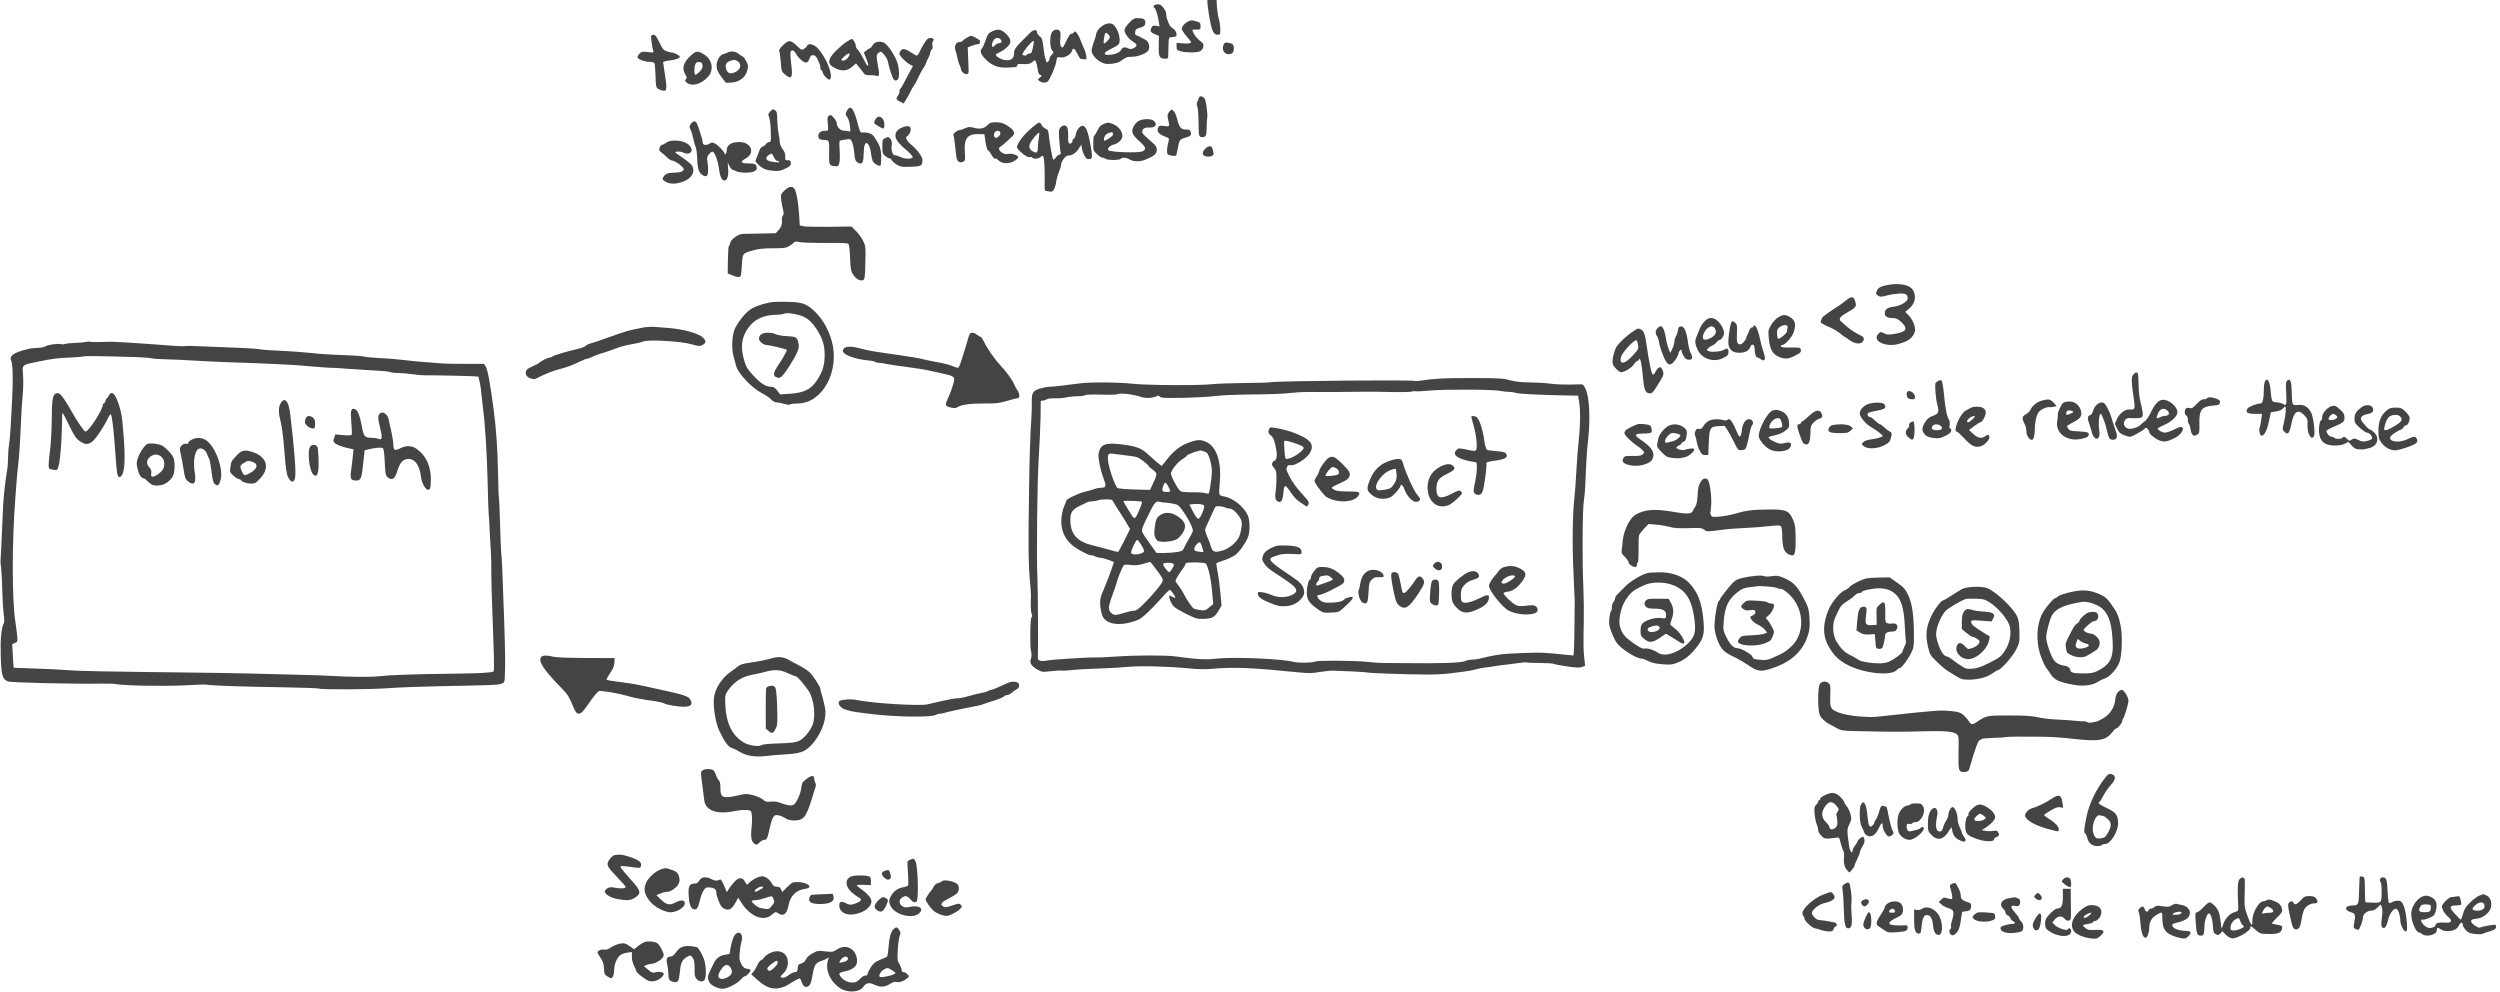 <?xml version="1.0" standalone="no"?>
<!DOCTYPE svg PUBLIC "-//W3C//DTD SVG 20010904//EN"
 "http://www.w3.org/TR/2001/REC-SVG-20010904/DTD/svg10.dtd">
<svg version="1.0" xmlns="http://www.w3.org/2000/svg"
 width="1008.19pt" height="400pt" viewBox="0 0 1008.19 400"
 preserveAspectRatio="xMidYMid meet">
<g transform="translate(-22.377,416.804) scale(0.042,-0.042)"
fill="#444444" stroke="none">
<path d="M12154 10002 c-25 -21 -34 -70 -24 -142 29 -215 48 -270 95 -270 24
0 25 3 25 53 0 29 -7 78 -16 107 -9 30 -17 99 -19 153 -1 72 -6 102 -16 108
-19 12 -21 11 -45 -9z"/>
<path d="M11643 9882 c-32 -3 -45 -24 -23 -37 11 -7 30 -69 40 -133 l7 -42
-33 6 c-26 5 -34 2 -43 -14 -19 -35 -12 -49 29 -66 l40 -16 -1 -97 c-2 -106 6
-123 63 -123 28 0 28 0 29 68 3 149 0 137 42 140 31 3 37 7 37 25 -1 26 -17
50 -46 65 -22 12 -54 91 -54 135 0 13 -12 39 -27 58 -23 28 -34 33 -60 31z"/>
<path d="M11374 9704 c-25 -25 -44 -55 -44 -67 0 -34 36 -84 80 -112 46 -29
47 -43 6 -64 -23 -10 -33 -11 -51 -1 -30 16 -58 10 -69 -17 -13 -28 -81 -50
-138 -45 -36 4 -16 29 41 56 33 15 65 34 73 43 30 36 -1 150 -50 191 -49 39
-157 -26 -166 -101 -2 -12 -8 -34 -14 -48 -6 -15 -16 -45 -22 -68 -10 -37 -8
-46 9 -75 30 -48 88 -85 136 -86 58 -1 107 10 130 29 38 31 66 42 103 40 49
-3 141 30 159 58 23 35 7 91 -31 108 -17 8 -38 19 -46 24 -8 5 -23 12 -33 15
-13 4 -17 14 -15 33 2 22 10 30 38 38 51 15 60 23 60 54 0 31 -18 41 -79 41
-27 0 -42 -9 -77 -46z m-200 -110 c23 -22 20 -36 -14 -69 -33 -32 -36 -27 -24
48 7 41 15 45 38 21z"/>
<path d="M11940 9717 c-32 -15 -59 -47 -60 -70 0 -10 20 -42 45 -70 25 -29 45
-55 45 -58 0 -12 -36 -16 -89 -11 l-51 5 0 -35 c0 -32 3 -36 39 -46 49 -15
153 -15 185 -1 34 16 46 67 20 86 -36 25 -63 55 -79 85 -8 17 -15 33 -15 35 0
1 18 3 40 3 39 0 40 1 40 33 0 31 -4 35 -39 45 -46 14 -49 14 -81 -1z"/>
<path d="M10064 9625 c-40 -18 -49 -30 -70 -95 -10 -30 -24 -61 -31 -68 -26
-26 -14 -60 37 -111 57 -57 123 -81 205 -76 28 1 60 3 73 4 13 1 22 7 22 17 0
11 9 15 33 13 64 -4 94 1 115 21 20 19 22 19 31 2 5 -10 13 -42 17 -70 5 -38
11 -53 25 -57 18 -6 18 -7 -3 -26 -23 -19 -23 -19 -4 -34 24 -18 63 -19 80 -2
22 22 75 145 81 191 7 44 7 44 40 39 42 -7 102 28 111 63 9 34 24 26 52 -29
12 -26 26 -47 30 -48 4 0 19 -2 34 -4 25 -3 26 -2 21 33 -3 20 -11 48 -18 62
-7 14 -24 54 -38 90 -24 64 -55 98 -64 73 -3 -7 -12 -13 -22 -13 -12 0 -28
-23 -51 -71 -31 -66 -34 -70 -48 -53 -10 14 -12 35 -8 78 4 37 2 64 -5 72 -19
23 -57 16 -76 -12 -23 -36 -21 -149 3 -176 16 -17 16 -19 -4 -39 -12 -11 -22
-28 -22 -38 0 -10 -7 -24 -15 -31 -12 -10 -15 -7 -20 17 -4 15 -9 35 -12 43
-2 8 -8 49 -13 90 -7 63 -12 78 -34 95 -14 11 -26 28 -26 37 0 32 -33 30 -67
-4 -18 -18 -40 -41 -50 -50 -87 -85 -103 -107 -103 -142 0 -51 -26 -75 -79
-70 -44 4 -105 39 -95 55 3 5 22 16 41 24 20 9 51 31 70 50 42 43 37 74 -19
128 -43 40 -71 45 -124 22z m74 -77 c19 -19 14 -38 -11 -38 -12 0 -30 -9 -40
-20 -25 -29 -37 -17 -25 25 13 41 51 58 76 33z m322 -28 c0 -5 -5 -32 -11 -60
-8 -38 -15 -50 -29 -50 -10 0 -22 -4 -25 -10 -9 -15 -45 -12 -45 4 0 7 21 39
46 70 44 53 64 68 64 46z"/>
<path d="M6786 9582 c-6 -10 9 -121 19 -146 8 -18 5 -19 -51 -12 -55 6 -62 5
-83 -18 -13 -14 -20 -30 -16 -36 12 -19 71 -40 114 -40 22 0 43 -5 47 -11 4
-7 8 -50 10 -98 5 -147 4 -143 48 -160 62 -24 67 -7 45 136 -10 65 -19 123
-19 129 0 6 27 14 60 17 62 7 100 21 100 37 0 11 -57 40 -78 40 -9 0 -31 6
-50 12 -28 11 -40 25 -68 85 -25 53 -40 73 -54 73 -10 0 -21 -3 -24 -8z"/>
<path d="M9814 9561 c-18 -11 -35 -24 -38 -30 -4 -6 -18 -11 -32 -11 -34 0
-52 -40 -36 -83 6 -18 14 -50 18 -71 4 -22 13 -51 20 -65 8 -14 14 -33 14 -42
0 -22 35 -51 57 -47 14 3 18 12 16 48 -1 25 -3 82 -5 127 l-3 82 40 16 c23 8
48 15 58 15 16 0 18 4 21 30 1 10 -70 50 -89 50 -5 0 -24 -9 -41 -19z"/>
<path d="M9407 9508 c-18 -29 -39 -68 -46 -85 -8 -18 -19 -33 -25 -33 -6 0
-34 15 -62 34 -57 38 -83 38 -100 1 -10 -20 -7 -28 25 -63 20 -21 50 -46 68
-56 l32 -16 -29 -53 c-16 -28 -41 -77 -57 -107 -15 -30 -31 -56 -35 -58 -5 -2
-8 -13 -8 -25 0 -12 -7 -31 -15 -41 -22 -29 -18 -39 20 -58 l35 -18 23 38 c13
20 32 55 42 77 10 22 26 49 35 60 9 11 27 45 40 75 14 30 34 69 46 85 12 17
25 41 29 55 4 14 13 35 21 47 7 11 16 34 18 49 3 15 11 31 17 35 7 4 9 17 5
34 -4 15 -2 33 4 41 16 18 4 34 -26 34 -18 0 -32 -12 -57 -52z"/>
<path d="M8659 9521 c-24 -15 -69 -54 -100 -85 -80 -80 -85 -127 -16 -162 76
-40 126 -35 185 20 l24 21 26 -32 c15 -17 35 -43 45 -57 14 -21 25 -25 60 -24
23 1 52 -2 63 -6 30 -11 34 8 18 89 -19 98 -18 118 8 134 20 13 24 11 50 -20
16 -19 31 -45 34 -59 14 -69 46 -166 59 -180 12 -11 20 -12 33 -4 21 14 23 76
5 154 -17 68 -96 188 -135 205 -44 18 -88 7 -107 -26 -9 -16 -20 -29 -26 -29
-5 0 -21 -10 -34 -21 l-24 -20 22 -54 c37 -88 20 -100 -21 -15 -20 42 -46 84
-57 94 -12 11 -21 29 -21 40 0 22 -26 66 -39 66 -4 0 -27 -13 -52 -29z m31
-116 c0 -20 -27 -55 -47 -60 -39 -9 -41 4 -5 36 29 26 52 37 52 24z"/>
<path d="M8051 9490 c-31 -30 -41 -46 -36 -58 4 -9 11 -57 15 -106 6 -86 8
-91 41 -118 64 -53 77 -29 58 107 -6 51 -9 100 -6 109 10 26 35 19 52 -15 22
-42 76 -89 99 -86 12 1 24 15 31 37 7 19 17 35 23 34 7 -1 18 -2 25 -2 17 -2
57 -85 57 -117 0 -14 4 -25 9 -25 5 0 12 -11 15 -25 7 -26 42 -63 61 -65 21
-2 21 47 0 110 -26 77 -81 167 -125 204 -34 28 -77 34 -86 12 -3 -8 -16 -22
-29 -30 -23 -15 -26 -14 -62 20 -71 67 -85 68 -142 14z"/>
<path d="M12280 9491 c-15 -37 1 -77 34 -85 40 -10 66 9 66 47 0 43 -9 53 -52
60 -33 5 -37 3 -48 -22z"/>
<path d="M7170 9394 c-79 -71 -94 -127 -53 -192 12 -19 12 -26 1 -39 -10 -13
-9 -18 11 -34 47 -38 133 -15 198 53 66 69 47 174 -42 224 -54 31 -69 30 -115
-12z m108 -98 c3 -21 -5 -37 -29 -62 -18 -18 -36 -31 -41 -28 -12 7 -10 82 3
105 7 14 19 19 37 17 21 -2 28 -9 30 -32z"/>
<path d="M7520 9420 c-8 -5 -26 -11 -40 -15 -37 -8 -69 -66 -67 -117 2 -33 12
-56 45 -101 l44 -58 51 2 c78 4 138 49 154 115 12 45 11 52 -10 92 -12 23 -26
42 -31 42 -4 0 -21 11 -38 25 -30 26 -79 32 -108 15z m98 -86 c37 -25 27 -76
-19 -99 -43 -23 -74 -19 -87 10 -28 62 -6 93 73 104 6 0 21 -6 33 -15z"/>
<path d="M12044 8983 c-3 -10 -10 -27 -15 -38 -7 -14 -6 -30 1 -49 6 -16 11
-84 11 -152 1 -105 3 -126 17 -133 9 -5 26 -5 38 -1 18 7 21 17 23 96 1 48 4
90 6 94 3 4 0 45 -6 91 -7 57 -15 87 -27 95 -24 19 -42 17 -48 -3z"/>
<path d="M8664 8859 c-15 -30 -15 -33 3 -58 11 -14 23 -52 27 -85 6 -57 6 -58
-16 -52 -13 3 -35 6 -49 6 -28 0 -64 41 -62 71 1 9 -11 32 -27 50 -24 29 -31
32 -47 23 -14 -9 -17 -21 -14 -50 9 -94 8 -99 -19 -96 -39 4 -70 -17 -70 -49
0 -28 15 -39 55 -39 50 0 51 -4 49 -120 -3 -120 0 -126 55 -132 33 -3 35 -1
43 32 5 19 6 74 3 121 -4 48 -3 89 2 92 4 2 29 8 55 11 44 7 48 6 61 -21 8
-15 18 -63 22 -105 6 -66 10 -79 31 -93 42 -27 57 -8 59 71 1 38 5 79 9 92 17
52 52 8 62 -77 3 -25 10 -57 15 -71 10 -26 65 -58 77 -45 4 4 6 41 6 83 -1 78
-13 111 -68 194 -18 27 -60 43 -107 40 -28 -2 -25 -9 -64 133 -31 107 -61 132
-91 74z"/>
<path d="M7930 8855 c-22 -23 -23 -28 -11 -61 7 -19 14 -80 15 -135 2 -89 1
-99 -15 -99 -10 0 -24 -8 -31 -19 -7 -10 -22 -21 -34 -25 -13 -4 -26 -22 -34
-49 -8 -23 -19 -53 -26 -67 -11 -23 -9 -28 14 -51 46 -45 75 -58 142 -64 57
-6 72 -4 121 19 49 23 56 30 55 54 -1 23 -5 27 -28 27 -24 -1 -27 2 -25 36 1
26 -7 47 -26 72 -15 20 -27 49 -27 65 0 16 -5 54 -11 83 -7 30 -12 89 -13 133
-1 68 -4 80 -22 92 -18 13 -23 11 -44 -11z m33 -440 c9 -19 23 -35 31 -35 8 0
18 -4 21 -10 7 -12 -81 -2 -107 12 -24 12 -22 34 4 52 30 22 32 21 51 -19z"/>
<path d="M11755 8844 c-14 -22 -15 -33 -6 -69 17 -68 17 -68 -37 -61 -45 6
-50 4 -60 -18 -15 -33 6 -60 64 -82 41 -16 45 -19 38 -43 -17 -62 -20 -112
-10 -127 11 -14 70 -23 82 -12 2 3 10 34 16 69 14 77 20 86 67 99 55 15 65 24
57 54 -5 22 -12 26 -45 26 -49 0 -64 18 -85 100 -14 57 -35 90 -57 90 -4 0
-14 -12 -24 -26z"/>
<path d="M8941 8782 c-10 -15 -16 -33 -14 -40 4 -10 73 -52 87 -52 13 0 14 54
2 79 -21 40 -51 46 -75 13z"/>
<path d="M11463 8761 c-17 -11 -39 -36 -48 -55 -23 -48 -11 -77 60 -140 61
-54 68 -78 27 -95 -42 -18 -308 -9 -327 11 -14 14 17 47 49 53 44 9 86 49 86
83 0 45 -36 91 -87 113 -44 19 -50 19 -89 4 -33 -13 -45 -24 -64 -65 -13 -28
-27 -50 -32 -50 -4 0 -8 -32 -8 -71 0 -69 1 -73 36 -105 19 -19 43 -34 53 -34
9 0 22 -5 27 -10 15 -15 132 -16 146 -2 16 16 54 15 81 -2 42 -26 103 -28 160
-4 85 35 107 55 107 93 0 26 -9 40 -42 70 -89 77 -98 87 -98 105 0 26 25 42
62 39 64 -4 89 29 50 64 -26 24 -108 22 -149 -2z m-243 -129 c0 -16 -78 -67
-87 -58 -2 2 -1 16 3 31 4 17 18 32 38 40 35 15 46 12 46 -13z"/>
<path d="M7167 8735 c-16 -23 -17 -28 -3 -58 9 -17 20 -56 26 -85 5 -29 15
-62 21 -74 7 -12 14 -64 16 -116 2 -58 9 -105 19 -123 18 -35 59 -58 75 -42
13 13 15 72 5 134 -7 40 -5 49 16 74 16 18 29 25 37 21 21 -14 48 -89 56 -156
9 -77 28 -120 54 -120 27 0 41 47 35 117 l-4 58 15 -33 c9 -18 23 -35 33 -38
9 -3 26 -10 37 -16 11 -6 51 -12 88 -12 89 -1 126 28 97 74 -7 11 -27 15 -72
15 -75 0 -82 15 -24 48 94 52 52 157 -62 157 -80 0 -122 -29 -122 -84 0 -14
-4 -28 -10 -31 -5 -3 -10 -2 -10 4 0 17 -61 81 -91 96 -25 13 -31 13 -57 -2
-32 -19 -62 -12 -62 14 0 28 -52 187 -64 195 -18 13 -30 8 -49 -17z"/>
<path d="M10012 8720 c-33 -33 -76 -39 -141 -20 -26 7 -42 5 -70 -7 -20 -9
-43 -17 -51 -17 -24 -1 -70 -37 -63 -49 4 -6 10 -47 15 -91 4 -45 11 -98 14
-119 7 -45 34 -63 65 -46 20 10 21 17 16 92 -9 134 25 177 138 173 l50 -1 11
-75 c6 -41 16 -76 22 -78 7 -2 22 -21 34 -43 20 -35 30 -44 42 -36 3 1 15 -8
28 -21 35 -32 102 -33 151 -3 20 12 37 29 37 36 0 18 -65 39 -96 31 -50 -13
-116 46 -77 68 10 5 37 28 61 50 24 23 50 47 58 54 32 30 9 66 -69 110 -26 15
-55 22 -92 22 -46 0 -58 -4 -83 -30z m126 -73 c4 -18 -23 -46 -44 -47 -19 0
-23 39 -7 56 20 19 47 14 51 -9z"/>
<path d="M10477 8727 c-97 -77 -156 -145 -180 -209 -8 -24 95 -112 122 -103
11 3 22 1 26 -5 10 -16 62 -12 80 7 14 14 18 14 26 2 9 -14 15 -130 12 -256
-1 -62 1 -73 15 -73 10 0 27 -3 39 -6 27 -7 48 28 58 101 5 27 16 67 26 90 10
22 19 50 19 62 0 35 42 92 68 93 38 0 79 27 103 67 l24 38 6 -35 c7 -43 34
-97 51 -102 7 -3 21 -3 31 0 21 5 19 40 -9 182 -17 83 -31 118 -55 133 -24 15
-68 -28 -76 -76 -3 -21 -12 -41 -19 -44 -8 -3 -14 -13 -14 -23 0 -21 -26 -34
-36 -18 -4 5 -6 37 -5 70 1 32 -4 68 -9 79 -14 25 -42 24 -65 -1 -16 -17 -17
-32 -12 -117 4 -54 10 -108 13 -120 5 -17 2 -23 -9 -23 -8 0 -24 -12 -35 -27
-11 -16 -23 -25 -27 -21 -7 7 -34 158 -42 235 -4 44 -9 53 -32 62 -14 7 -31
21 -36 33 -14 30 -25 31 -58 5z m30 -129 c-5 -29 -9 -72 -9 -95 -1 -46 -11
-53 -48 -33 -34 18 -42 46 -24 82 16 33 72 98 84 98 4 0 2 -24 -3 -52z"/>
<path d="M9205 8704 c-80 -27 -98 -89 -42 -151 17 -20 37 -40 42 -44 55 -42
97 -88 91 -97 -9 -14 -66 -16 -98 -3 -53 21 -64 25 -77 25 -19 1 -33 52 -26
97 3 27 0 43 -13 59 -17 21 -21 22 -48 9 -28 -14 -29 -17 -29 -83 0 -63 2 -69
30 -92 17 -13 34 -22 40 -21 5 2 14 -6 20 -17 6 -11 28 -31 50 -44 36 -20 50
-23 133 -19 102 3 112 9 112 64 0 34 -57 110 -116 154 -10 8 -25 25 -33 39
-12 21 -11 26 8 41 12 10 24 31 27 47 8 42 -17 55 -71 36z"/>
<path d="M6980 8572 c-19 -2 -43 -11 -53 -20 -11 -9 -26 -17 -35 -17 -8 0 -20
-13 -25 -28 -8 -25 -6 -31 14 -45 13 -9 36 -29 51 -44 15 -16 36 -31 46 -33
32 -6 75 -31 101 -59 23 -24 24 -28 9 -43 -12 -11 -36 -16 -81 -17 -65 -1 -89
-11 -108 -48 -8 -15 -4 -22 23 -38 43 -26 102 -26 173 1 86 32 120 104 76 161
-11 13 -53 47 -93 74 -72 48 -73 49 -41 52 18 2 41 -2 52 -7 53 -29 100 -3 80
43 -23 50 -101 79 -189 68z"/>
<path d="M12105 8495 c-41 -40 -27 -75 30 -75 33 0 56 15 50 34 -2 6 -6 23 -9
39 -8 35 -38 36 -71 2z"/>
<path d="M8064 8094 c-33 -34 -35 -40 -31 -83 3 -25 10 -68 17 -94 9 -36 9
-51 0 -62 -6 -8 -11 -22 -10 -32 5 -48 -2 -75 -29 -105 l-29 -33 -114 -3 c-62
-2 -139 -3 -172 -3 -49 0 -66 -5 -103 -30 -30 -21 -46 -40 -50 -60 -3 -16 -9
-29 -12 -29 -4 0 -8 -59 -9 -131 l-2 -130 33 -14 c63 -26 84 -28 92 -8 4 10
10 60 12 111 7 106 3 102 112 133 48 14 98 19 186 19 104 0 125 3 155 21 19
11 40 27 46 34 8 10 20 12 50 5 21 -5 113 -9 204 -9 290 0 267 3 275 -28 4
-16 9 -75 11 -132 3 -83 8 -111 25 -138 26 -42 61 -66 91 -61 25 3 27 15 31
233 1 90 -1 105 -25 150 -14 28 -45 70 -68 93 l-42 41 -216 -3 c-119 -1 -231
1 -249 6 l-31 8 -6 98 c-8 122 -25 220 -43 250 -20 33 -56 28 -99 -14z"/>
<path d="M18672 7190 c-76 -12 -106 -27 -119 -60 -10 -26 -8 -31 13 -45 21
-13 29 -13 81 1 32 9 86 17 121 19 64 3 82 -7 82 -48 0 -29 -71 -71 -134 -78
-64 -8 -86 -25 -86 -66 0 -28 27 -43 78 -43 31 0 47 -8 80 -38 68 -63 52 -94
-58 -113 -66 -11 -79 -10 -107 5 -31 16 -34 15 -53 -4 -46 -46 0 -97 93 -107
43 -4 74 -1 125 16 74 23 112 55 129 107 14 39 -14 114 -58 160 l-32 33 32 27
c60 50 76 112 45 177 -25 52 -119 75 -232 57z"/>
<path d="M18255 7037 c-22 -17 -47 -36 -56 -42 -100 -63 -169 -113 -172 -125
-3 -8 -8 -22 -11 -30 -6 -16 3 -22 105 -68 26 -11 62 -34 82 -51 19 -17 38
-31 41 -31 4 0 24 -13 44 -29 47 -36 104 -46 126 -22 25 27 19 49 -16 64 -35
15 -102 58 -128 82 -8 8 -30 27 -47 41 -41 32 -34 50 39 93 95 55 99 60 85
109 -14 52 -36 55 -92 9z"/>
<path d="M7925 7020 c-93 -19 -163 -46 -203 -79 -54 -43 -126 -143 -142 -196
-20 -67 -22 -178 -4 -242 9 -32 19 -72 24 -90 18 -74 153 -217 252 -266 30
-15 68 -41 83 -57 18 -19 39 -30 55 -30 15 0 47 -6 72 -14 27 -8 52 -10 59 -5
8 5 40 9 71 9 238 0 407 311 327 600 -29 104 -81 199 -148 268 -88 89 -128
105 -280 108 -69 2 -144 -1 -166 -6z m282 -122 c70 -20 117 -58 168 -137 57
-89 77 -153 76 -250 -1 -95 -19 -155 -74 -239 -57 -86 -124 -120 -260 -129
l-94 -6 -28 37 c-21 28 -35 36 -59 36 -51 1 -98 31 -168 106 -57 61 -70 82
-89 145 -43 139 -23 247 62 344 52 59 139 94 234 96 33 0 69 4 80 9 25 12 85
7 152 -12z"/>
<path d="M7842 6714 c-12 -8 -22 -26 -22 -39 0 -30 44 -65 81 -65 24 0 178
-37 187 -45 4 -4 -45 -94 -71 -129 -12 -17 -31 -48 -41 -68 -21 -41 -14 -61
26 -71 26 -7 53 21 114 118 72 114 93 165 85 205 -12 66 -20 71 -109 76 -47 2
-94 10 -111 19 -39 19 -110 19 -139 -1z"/>
<path d="M17607 6877 c-22 -13 -52 -45 -68 -73 -28 -46 -29 -53 -23 -124 8
-103 35 -155 92 -180 59 -27 93 -25 155 6 59 30 67 38 60 64 -4 17 -15 18 -95
17 -65 -1 -92 2 -95 11 -3 6 2 12 10 12 27 0 95 74 111 120 28 81 16 124 -44
155 -39 20 -58 19 -103 -8z m89 -101 c-3 -11 -6 -28 -6 -37 0 -14 -65 -69 -82
-69 -12 0 -18 70 -8 90 25 46 108 60 96 16z"/>
<path d="M16903 6842 c-26 -27 -41 -52 -62 -104 -5 -13 -14 -36 -20 -51 -16
-40 -14 -64 11 -119 41 -90 154 -128 245 -82 45 22 53 32 53 61 0 28 -17 38
-36 22 -21 -18 -121 -30 -152 -18 -24 9 -24 10 -7 29 10 11 27 22 38 26 12 4
30 17 40 30 10 13 25 24 32 24 8 0 22 14 31 32 14 27 14 36 3 71 -7 22 -29 55
-48 74 -44 43 -88 45 -128 5z m99 -78 c10 -21 9 -31 -2 -51 -17 -28 -81 -58
-106 -49 -22 9 -9 63 24 99 33 35 69 36 84 1z"/>
<path d="M17155 6823 c-15 -36 -31 -164 -26 -204 8 -58 45 -85 113 -82 54 2
84 21 99 60 12 31 39 19 39 -17 0 -51 12 -90 28 -90 8 0 23 -7 33 -16 20 -18
39 -11 39 13 0 9 -9 42 -19 72 -11 31 -24 82 -30 114 -11 62 -38 127 -52 127
-5 0 -9 -4 -9 -10 0 -5 -7 -10 -15 -10 -9 0 -20 -12 -25 -27 -6 -16 -15 -36
-20 -45 -6 -10 -10 -23 -10 -30 0 -6 -12 -24 -26 -40 -22 -22 -30 -25 -46 -17
-17 9 -20 20 -18 82 4 96 3 103 -16 121 -20 21 -30 20 -39 -1z"/>
<path d="M6715 6780 c-147 -28 -152 -29 -335 -94 -123 -44 -133 -47 -175 -59
-22 -6 -45 -17 -50 -25 -6 -7 -38 -20 -70 -27 -100 -22 -238 -64 -249 -75 -5
-5 -18 -10 -27 -10 -17 0 -88 -36 -99 -50 -3 -4 -31 -18 -63 -33 -61 -27 -73
-43 -63 -80 7 -28 66 -52 93 -39 107 53 165 76 234 93 45 11 118 37 163 59 45
22 88 40 96 40 8 0 27 6 42 14 23 12 87 36 113 42 16 4 76 25 140 49 33 13 96
28 140 35 44 7 89 18 100 24 40 22 361 5 466 -25 70 -20 81 -21 105 -8 38 20
40 36 9 69 -40 42 -190 84 -335 95 -41 3 -100 7 -130 10 -30 2 -77 0 -105 -5z"/>
<path d="M16447 6772 c-21 -23 -22 -51 -3 -77 7 -11 16 -36 18 -55 3 -19 13
-57 23 -85 45 -126 71 -152 111 -114 26 24 54 74 54 94 0 7 7 18 15 25 12 10
15 9 15 -6 0 -11 9 -34 20 -51 15 -26 27 -33 50 -33 25 0 30 4 30 23 0 12 -6
32 -14 43 -8 11 -20 58 -26 103 -14 103 -35 151 -66 151 -19 0 -24 -7 -30 -37
-3 -21 -12 -48 -20 -60 -8 -12 -14 -35 -14 -50 -1 -15 -9 -46 -20 -68 l-19
-40 -16 39 c-9 21 -21 66 -26 100 -19 113 -43 141 -82 98z"/>
<path d="M16228 6752 c-87 -57 -171 -139 -186 -181 -23 -65 -32 -121 -22 -146
11 -28 58 -74 77 -75 31 -1 101 41 123 74 14 20 31 36 38 36 6 0 12 5 12 12 0
7 3 8 9 3 10 -11 18 -59 30 -185 10 -105 22 -136 55 -142 28 -6 39 4 80 70 65
105 68 111 54 148 -17 48 -42 42 -73 -18 -24 -47 -35 -22 -64 147 -7 39 -16
99 -21 135 -11 81 -24 116 -49 129 -26 14 -31 14 -63 -7z m33 -138 c6 -37 4
-43 -47 -100 -78 -89 -140 -97 -115 -14 12 42 125 164 146 157 5 -2 13 -21 16
-43z"/>
<path d="M9842 6713 c-5 -10 -13 -36 -19 -58 -25 -90 -74 -241 -82 -254 -8
-12 -17 -11 -58 6 -26 12 -91 29 -143 38 -52 9 -120 23 -150 31 -30 8 -134 26
-230 39 -253 36 -286 41 -375 65 -88 23 -139 20 -155 -10 -7 -13 -5 -23 8 -37
24 -27 133 -61 217 -68 38 -3 74 -10 79 -15 6 -6 23 -10 38 -10 15 0 47 -4 70
-10 24 -5 113 -19 198 -30 85 -11 173 -25 195 -30 22 -5 84 -19 137 -30 132
-30 133 -31 114 -104 -9 -32 -30 -89 -47 -128 -36 -77 -34 -84 27 -98 30 -7
45 -5 63 6 34 23 130 35 266 34 101 -1 134 3 205 24 47 14 93 26 103 26 24 0
22 44 -3 80 -11 15 -24 39 -29 53 -14 37 -77 125 -132 182 -55 59 -127 161
-158 228 -13 26 -27 47 -33 47 -5 0 -21 9 -35 20 -32 25 -60 26 -71 3z"/>
<path d="M1353 6640 c-18 -4 -64 -8 -103 -9 -38 -1 -80 -5 -92 -10 -13 -4 -32
-5 -42 -1 -24 8 -139 -9 -147 -22 -4 -5 -35 -12 -70 -14 -72 -4 -84 -6 -156
-27 -90 -27 -123 -59 -102 -99 15 -28 18 -189 8 -373 -5 -82 -11 -199 -14
-260 -3 -60 -10 -137 -15 -170 -6 -33 -10 -91 -10 -129 0 -39 -4 -95 -10 -125
-17 -100 -34 -254 -37 -331 -1 -41 -5 -120 -8 -175 -2 -55 -7 -154 -10 -220
-3 -66 -6 -127 -7 -135 -1 -8 2 -46 7 -85 4 -38 9 -135 10 -215 2 -80 8 -176
13 -214 7 -44 8 -76 1 -87 -24 -46 -34 -149 -29 -314 5 -186 16 -223 69 -244
30 -12 645 -26 906 -21 55 1 116 -1 135 -5 79 -15 447 -22 670 -11 176 9 174
9 235 2 75 -7 339 -16 684 -21 189 -3 349 -9 354 -12 20 -12 480 -10 667 3
107 8 326 16 485 19 160 3 362 7 449 10 181 6 185 8 186 85 1 25 2 74 3 110 2
64 -6 373 -18 660 -3 80 -8 203 -10 273 -3 71 -7 132 -9 135 -2 4 -7 124 -11
267 -4 143 -9 263 -11 267 -3 4 -7 108 -9 230 -5 258 -17 430 -46 648 -32 237
-55 357 -73 385 l-16 25 -183 0 c-100 0 -198 2 -217 4 -19 2 -82 7 -140 11
-58 3 -157 13 -221 21 -64 8 -169 17 -235 19 -65 3 -135 10 -154 15 -19 5
-116 12 -215 15 -99 3 -234 12 -300 20 -66 7 -187 16 -270 20 -82 3 -177 9
-210 14 -33 6 -123 12 -200 15 -77 3 -214 9 -305 12 -191 8 -184 8 -230 4 -19
-2 -66 0 -105 4 -63 6 -513 37 -575 38 -14 1 -65 0 -115 -2 -49 -2 -97 -1
-105 2 -8 3 -30 2 -47 -2z m487 -145 c63 -2 131 -7 150 -12 19 -4 78 -8 130
-9 52 0 190 -7 305 -14 116 -7 275 -14 355 -16 80 -2 181 -6 225 -8 44 -2 145
-7 225 -10 80 -3 210 -12 290 -20 80 -7 159 -13 175 -13 17 1 102 -4 190 -11
88 -6 208 -14 266 -17 58 -2 117 -9 131 -14 14 -5 49 -9 79 -9 30 0 88 -5 129
-11 41 -6 98 -11 125 -11 98 2 506 -8 510 -12 2 -2 6 -15 8 -28 3 -14 8 -36
11 -50 3 -14 8 -53 11 -88 3 -35 10 -96 15 -135 20 -146 39 -440 45 -715 4
-156 8 -293 10 -305 2 -12 7 -87 10 -167 4 -80 9 -170 11 -200 3 -30 5 -111 4
-180 0 -69 4 -242 10 -385 17 -441 20 -574 12 -578 -21 -13 -136 -19 -407 -22
-350 -4 -587 -12 -700 -25 -73 -8 -305 -6 -450 4 -33 3 -177 8 -320 11 -143 3
-354 9 -470 12 -115 3 -365 7 -555 9 -873 10 -1103 15 -1205 24 -60 5 -197 12
-304 15 -107 3 -195 6 -197 7 -1 2 -5 54 -8 116 l-6 112 26 10 c26 10 27 12
21 73 -3 34 -11 91 -16 127 -34 212 -34 767 -1 1190 5 69 12 158 15 199 3 41
8 91 11 110 9 59 20 227 29 441 2 63 9 167 15 230 6 63 8 154 4 202 -7 104
-15 96 141 129 136 28 203 37 315 40 52 2 106 6 120 10 22 6 176 4 510 -6z"/>
<path d="M1063 6142 c-25 -16 -33 -69 -33 -240 -1 -97 -8 -226 -15 -287 -8
-60 -15 -129 -15 -151 0 -38 2 -42 31 -48 17 -3 35 -6 40 -6 33 0 52 173 59
520 0 45 0 45 64 -85 55 -112 70 -134 106 -158 48 -31 71 -33 109 -11 36 22
116 139 166 243 9 18 19 30 22 27 9 -9 22 -106 34 -251 5 -71 13 -176 18 -233
8 -110 20 -137 47 -110 41 41 44 202 10 543 -6 58 -25 132 -51 195 -26 64 -57
79 -77 36 -6 -14 -15 -26 -19 -26 -4 0 -10 -11 -13 -25 -4 -14 -11 -25 -16
-25 -6 0 -10 -6 -10 -13 0 -47 -136 -257 -166 -257 -13 0 -85 105 -133 193
-17 32 -49 84 -71 117 -39 57 -59 70 -87 52z"/>
<path d="M3227 6051 c-22 -38 -22 -90 2 -184 12 -45 26 -161 35 -282 13 -166
20 -213 36 -245 27 -52 56 -54 66 -5 10 57 -4 250 -46 610 -15 129 -53 173
-93 106z"/>
<path d="M3904 5975 c-3 -14 -2 -69 3 -121 5 -52 6 -99 2 -105 -4 -6 -34 -8
-81 -3 l-75 7 -12 -34 c-11 -31 -10 -36 14 -55 14 -11 59 -28 99 -38 l73 -17
-5 -52 c-2 -29 -10 -90 -16 -136 -14 -96 -7 -111 48 -111 44 0 52 20 67 169
l13 121 35 9 c59 15 126 21 139 12 9 -5 15 -44 18 -117 7 -139 9 -150 38 -170
37 -24 62 -5 83 64 25 82 51 113 96 118 70 8 118 -54 132 -170 11 -83 62 -152
86 -115 5 8 9 48 9 89 0 127 -46 228 -133 291 -49 36 -101 38 -164 7 -50 -25
-63 -18 -63 38 0 17 -9 73 -20 125 -12 52 -24 107 -27 122 -8 38 -49 70 -73
57 -31 -16 -32 -46 -9 -138 26 -102 23 -127 -16 -112 -15 6 -41 10 -60 10 -71
0 -79 9 -98 111 -21 113 -44 163 -74 167 -17 3 -24 -3 -29 -23z"/>
<path d="M3470 5911 c-5 -11 -10 -29 -10 -40 0 -24 45 -61 76 -61 20 0 22 5
22 45 0 35 -5 48 -21 60 -29 20 -54 19 -67 -4z"/>
<path d="M2373 5702 c-18 -9 -33 -23 -33 -31 0 -9 -7 -11 -21 -8 -24 6 -59
-24 -59 -50 0 -10 5 -36 10 -58 6 -22 16 -83 25 -135 12 -83 18 -98 42 -117
60 -49 83 -17 65 90 -17 106 2 208 42 223 25 10 63 -14 75 -48 7 -18 17 -41
23 -51 5 -11 15 -66 22 -123 10 -81 17 -108 32 -119 27 -20 37 -14 52 31 36
104 -43 328 -137 391 -40 27 -92 29 -138 5z"/>
<path d="M1940 5657 c-30 -24 -67 -83 -83 -130 -15 -43 -15 -55 -2 -109 12
-55 35 -87 60 -88 6 0 23 -14 38 -30 35 -36 63 -44 123 -35 55 8 117 64 127
115 10 49 8 115 -4 147 -12 34 -74 99 -111 119 -38 20 -129 27 -148 11z m145
-122 c17 -17 25 -35 25 -60 0 -48 -13 -70 -61 -105 -48 -34 -73 -30 -64 10 4
20 0 35 -20 58 -31 37 -26 72 12 102 35 27 78 26 108 -5z"/>
<path d="M3513 5638 c-33 -36 -11 -238 29 -271 25 -21 38 -12 46 35 9 49 2
220 -9 234 -18 22 -47 22 -66 2z"/>
<path d="M2806 5552 c-51 -55 -53 -57 -61 -114 -7 -45 -5 -50 25 -78 18 -17
43 -33 56 -36 13 -3 24 -10 24 -14 0 -12 59 -30 98 -30 30 0 44 8 82 49 97
100 66 210 -71 254 -76 25 -106 19 -153 -31z m152 -63 c60 -21 47 -70 -30
-110 -49 -25 -52 -25 -71 16 -24 50 -22 60 16 83 38 24 45 25 85 11z"/>
<path d="M21017 6328 c-16 -20 -18 -34 -13 -98 4 -41 11 -105 18 -142 14 -84
8 -102 -34 -96 -45 7 -104 -34 -129 -92 l-20 -45 21 -45 c17 -36 30 -49 63
-63 23 -9 51 -17 62 -17 21 0 135 65 147 84 8 12 37 -19 38 -40 0 -18 53 -61
95 -78 45 -19 76 -15 147 21 54 27 94 79 77 99 -12 14 -23 12 -93 -22 -28 -13
-62 -24 -76 -24 -26 0 -70 25 -70 39 0 4 29 20 65 36 69 29 125 83 125 120 0
56 -84 126 -144 120 -40 -5 -71 -38 -112 -122 -20 -41 -46 -79 -58 -85 -11 -6
-30 -21 -41 -33 -24 -28 -101 -48 -127 -34 -32 17 -41 47 -23 76 15 22 22 25
78 22 91 -3 100 3 92 63 -4 27 -14 72 -22 101 -8 29 -15 101 -16 162 -2 89 -5
110 -17 112 -8 2 -23 -7 -33 -19z m325 -345 c31 -28 17 -53 -30 -53 -9 0 -29
-7 -44 -14 -31 -16 -33 -11 -18 31 19 51 58 67 92 36z"/>
<path d="M14350 6288 c-58 -3 -132 -11 -164 -17 -32 -6 -63 -8 -68 -5 -20 12
-1302 1 -1383 -12 -22 -4 -139 -7 -260 -8 -121 -1 -258 -6 -305 -11 -116 -14
-619 -11 -760 4 -152 16 -415 17 -515 3 -116 -16 -258 -32 -291 -32 -15 0 -54
-8 -86 -17 -69 -21 -80 -40 -78 -134 1 -35 -1 -102 -4 -149 -11 -163 -18 -367
-22 -675 -9 -563 -7 -731 11 -925 4 -41 7 -84 7 -95 -4 -108 -2 -164 7 -187 7
-19 7 -28 -1 -30 -14 -5 -18 -278 -5 -330 7 -24 6 -47 -2 -69 -14 -41 2 -68
63 -104 42 -24 47 -25 126 -16 45 5 94 8 109 6 14 -2 58 1 96 5 39 5 156 12
260 15 105 3 232 11 283 16 105 12 386 4 582 -15 87 -9 157 -10 230 -3 200 17
374 10 812 -34 110 -11 139 -11 215 3 49 8 108 14 133 12 25 -1 104 -5 175 -7
72 -3 141 -8 155 -11 24 -6 308 -16 555 -19 66 -1 165 4 220 10 55 7 123 15
150 19 28 3 73 11 100 19 28 8 70 16 95 19 25 2 72 9 105 15 33 5 89 13 125
16 36 4 88 11 115 15 28 4 54 6 58 3 5 -3 61 -5 125 -5 64 0 124 -4 132 -8 9
-5 67 -16 130 -25 88 -13 122 -14 144 -5 l29 11 -8 72 c-9 76 -9 120 -5 362 2
83 0 227 -4 320 -12 243 -9 752 5 832 6 37 13 113 14 168 6 164 15 315 25 400
25 207 15 428 -23 505 -22 45 -22 45 -72 43 -118 -4 -195 -2 -275 8 -47 6
-134 11 -195 11 -77 1 -132 7 -185 21 -65 18 -107 20 -325 21 -137 1 -297 -2
-355 -6z m585 -117 c28 -5 68 -10 90 -10 22 0 51 -5 65 -10 25 -9 224 -19 470
-24 l125 -2 11 -66 c13 -80 11 -227 -5 -369 -7 -58 -17 -186 -22 -285 -5 -99
-14 -216 -19 -260 -18 -146 -22 -454 -9 -720 7 -143 12 -267 12 -275 -1 -8 -2
-129 -3 -267 -1 -147 -5 -253 -11 -253 -5 0 -77 7 -161 16 -145 15 -212 15
-478 0 -61 -3 -162 -21 -255 -45 -22 -6 -57 -11 -78 -11 -21 0 -48 -5 -60 -11
-37 -21 -233 -27 -647 -22 -58 1 -123 1 -145 1 -22 -1 -92 4 -155 11 -136 13
-473 15 -498 3 -25 -13 -165 -15 -209 -3 -116 30 -578 49 -738 31 -100 -12
-185 -8 -395 21 -98 13 -385 12 -568 -1 -80 -6 -170 -10 -201 -9 -76 2 -427
-20 -470 -30 -50 -10 -87 0 -83 25 4 25 1 690 -4 769 -10 182 -2 931 12 1140
8 127 16 304 18 395 l2 165 24 3 c14 2 30 8 36 13 6 5 40 9 75 8 35 -1 84 3
109 9 25 6 74 11 109 11 36 0 67 5 71 10 3 6 64 8 154 6 82 -3 154 -1 160 4
19 14 158 -2 223 -26 43 -16 118 -12 154 8 12 6 21 4 29 -6 10 -12 46 -14 219
-11 113 2 253 10 311 17 58 7 175 13 260 14 283 3 394 7 469 16 73 9 136 10
336 9 55 0 179 0 275 2 96 1 207 1 245 0 39 -1 79 -2 90 -2 11 0 61 -1 110 -1
50 0 98 2 108 6 9 4 23 5 30 2 7 -3 71 1 142 7 146 13 593 11 670 -3z"/>
<path d="M14663 5908 c3 -13 15 -56 26 -96 22 -84 31 -196 15 -212 -7 -7 -25
-7 -60 1 -102 22 -104 22 -124 4 -54 -49 14 -94 175 -118 18 -2 20 -9 18 -67
-1 -36 -10 -97 -19 -137 -19 -82 -15 -100 21 -109 37 -9 53 11 66 82 16 94 29
206 24 215 -9 13 13 20 97 32 88 13 113 31 92 65 -8 13 -31 19 -92 24 -45 4
-86 9 -91 12 -8 5 -23 55 -26 86 -4 52 -30 152 -48 190 -18 36 -28 46 -51 48
-26 3 -28 1 -23 -20z"/>
<path d="M12714 5793 c-6 -21 -2 -31 21 -50 27 -24 38 -52 54 -148 8 -48 -2
-95 -20 -95 -5 0 -13 -9 -19 -19 -8 -16 -5 -26 15 -49 22 -26 25 -39 24 -103
0 -41 -3 -94 -7 -119 -10 -61 -4 -88 20 -101 30 -16 45 5 53 75 9 95 15 95 75
7 21 -32 54 -68 72 -79 18 -12 43 -29 56 -38 20 -15 25 -15 33 -3 16 25 10 39
-39 92 -72 78 -110 130 -143 196 -25 49 -28 64 -19 81 8 16 18 20 39 17 38 -6
140 58 175 109 60 89 15 145 -174 212 -54 19 -160 42 -193 42 -10 0 -19 -11
-23 -27z m294 -140 c58 -22 56 -36 -10 -86 -49 -37 -117 -61 -123 -44 -7 24
-16 157 -11 166 6 9 63 -5 144 -36z"/>
<path d="M11952 5676 c-82 -29 -143 -75 -210 -158 l-54 -68 -27 19 c-14 11
-56 48 -94 83 -76 71 -119 88 -282 107 -138 16 -185 -3 -203 -85 -9 -42 15
-161 55 -267 20 -54 13 -67 -39 -67 -15 0 -39 -5 -55 -11 -15 -6 -55 -18 -88
-25 -68 -16 -185 -73 -185 -89 0 -6 -8 -29 -19 -51 -10 -21 -22 -71 -26 -109
-12 -124 37 -227 140 -293 63 -41 129 -72 145 -70 8 1 25 -3 36 -10 12 -6 37
-13 55 -14 19 -2 55 -12 81 -22 l46 -18 -13 -42 c-17 -53 -57 -158 -83 -218
-37 -83 -42 -118 -31 -188 13 -80 29 -106 82 -131 66 -29 175 -20 281 25 38
16 127 100 236 223 30 35 60 63 65 63 12 0 59 -70 52 -77 -3 -2 -17 3 -31 12
-23 15 -26 15 -26 2 0 -26 20 -71 43 -96 12 -13 67 -46 122 -73 96 -47 103
-49 172 -46 80 4 99 15 140 85 l25 43 -12 127 c-6 71 -18 161 -27 201 -8 40
-13 76 -10 79 4 3 38 16 76 28 39 13 86 36 106 51 39 30 95 108 120 168 21 49
21 160 0 209 -34 81 -140 168 -223 183 -58 10 -58 12 -48 120 20 205 -25 352
-124 402 -54 27 -86 27 -168 -2z m145 -88 c29 -11 36 -20 53 -76 11 -35 20
-87 19 -116 0 -55 -22 -202 -31 -211 -3 -3 -16 -1 -30 4 -14 5 -71 9 -126 8
-65 0 -106 4 -115 11 -30 25 -97 155 -91 175 12 39 67 105 110 132 24 15 44
31 44 35 0 7 66 34 105 43 11 3 22 5 24 6 3 0 20 -4 38 -11z m-742 -38 c93
-11 104 -14 153 -51 28 -22 52 -43 52 -48 0 -5 16 -19 35 -32 19 -13 38 -32
41 -42 3 -10 -9 -48 -28 -87 l-33 -70 -146 4 c-81 2 -155 8 -165 14 -26 15
-94 218 -94 283 0 45 7 52 50 46 19 -3 80 -11 135 -17z m387 -282 c8 -13 18
-33 22 -45 7 -21 4 -23 -28 -23 -44 0 -51 11 -35 55 15 41 22 43 41 13z m-521
-160 c6 -13 35 -59 64 -103 29 -44 63 -98 75 -121 l23 -40 -53 -108 c-30 -59
-57 -109 -60 -111 -4 -2 -42 7 -86 20 -43 13 -110 30 -147 39 -162 37 -227
108 -227 251 0 68 20 98 87 130 32 15 66 31 75 36 10 5 32 9 50 10 18 0 42 4
53 9 11 5 46 9 77 9 50 1 59 -2 69 -21z m276 -2 c3 -3 -4 -29 -16 -58 -46
-111 -54 -117 -83 -70 -9 15 -30 50 -47 77 -17 28 -31 53 -31 57 0 7 169 2
177 -6z m223 -8 c14 0 48 -5 75 -10 43 -8 55 -15 85 -56 58 -77 112 -183 106
-207 -3 -12 -21 -47 -39 -78 -19 -31 -40 -70 -46 -86 -11 -25 -20 -30 -69 -38
-31 -5 -88 -9 -126 -9 l-69 1 -64 89 c-36 49 -69 100 -73 112 -7 18 1 44 36
116 83 173 92 184 134 173 14 -4 36 -7 50 -7z m373 -27 c13 -13 -33 -125 -53
-129 -10 -1 -28 24 -51 67 l-36 70 31 4 c45 6 96 1 109 -12z m209 -22 c9 -5
28 -9 41 -9 33 0 103 -78 111 -124 7 -38 -7 -113 -28 -155 -27 -50 -93 -104
-150 -122 -77 -23 -99 -17 -115 34 -7 23 -18 56 -26 72 -34 80 -36 90 -22 120
8 17 29 64 48 105 18 41 37 80 42 87 9 12 68 7 99 -8z m-812 -356 c17 -26 29
-54 28 -62 -6 -28 -114 -43 -124 -17 -6 16 44 126 57 126 5 0 23 -21 39 -47z
m586 -23 c7 -24 12 -45 11 -46 -1 -2 -21 0 -45 3 -34 5 -42 10 -42 26 0 23 39
69 53 64 6 -2 16 -23 23 -47z m-436 -221 c49 -64 61 -85 56 -105 -7 -27 -100
-139 -189 -226 -43 -43 -66 -58 -87 -58 -15 0 -56 -9 -90 -20 -34 -11 -73 -20
-86 -20 -33 0 -64 34 -64 69 0 16 14 67 31 113 17 46 35 97 39 113 16 59 54
154 72 181 5 7 27 8 65 3 44 -6 73 -3 123 11 36 10 66 18 67 19 1 1 30 -35 63
-80z m470 64 c22 -22 50 -141 60 -258 l12 -130 -38 -32 c-35 -31 -41 -33 -88
-27 -28 4 -57 11 -64 17 -17 13 -68 89 -94 140 -11 23 -34 58 -49 77 -16 19
-29 40 -29 47 0 13 34 68 69 115 12 14 21 30 21 35 0 5 4 13 10 19 12 12 179
10 190 -3z m-312 -2 c10 -6 9 -15 -8 -44 -12 -21 -26 -37 -30 -37 -13 0 -60
60 -60 76 0 16 75 20 98 5z"/>
<path d="M11679 4982 c-39 -23 -50 -46 -59 -126 -6 -59 -5 -76 9 -101 14 -25
24 -31 61 -33 25 -2 69 2 98 9 45 11 59 20 88 57 46 61 47 106 2 149 -66 62
-143 80 -199 45z"/>
<path d="M13293 5530 c-23 -9 -93 -105 -93 -128 0 -7 -11 -30 -25 -53 -23 -35
-24 -43 -13 -63 24 -43 87 -121 107 -134 99 -60 260 -55 305 10 26 37 12 43
-98 43 -70 0 -112 5 -129 14 -35 19 -34 25 6 43 17 9 54 27 82 39 53 26 70 57
52 94 -13 26 -106 119 -134 133 -25 14 -30 14 -60 2z m75 -106 c25 -17 29 -49
7 -58 -29 -11 -115 -18 -115 -10 0 20 52 84 68 84 10 0 28 -7 40 -16z"/>
<path d="M13912 5510 c-109 -26 -179 -84 -221 -182 -34 -80 -36 -107 -9 -135
42 -45 92 -64 151 -57 46 6 58 13 100 56 26 28 47 57 47 65 0 24 23 9 34 -23
31 -87 96 -146 136 -124 27 14 25 23 -9 63 -32 35 -116 222 -135 297 -12 49
-28 56 -94 40z m31 -146 c1 -38 -5 -58 -27 -91 -26 -37 -34 -42 -84 -51 -31
-5 -62 -8 -68 -5 -55 21 19 147 110 189 29 13 54 20 59 15 5 -5 9 -31 10 -57z"/>
<path d="M14358 5441 c-78 -43 -118 -110 -118 -197 0 -137 96 -215 205 -169
35 14 125 97 125 114 0 5 -6 14 -14 20 -10 9 -28 4 -80 -24 -112 -59 -151 -47
-151 44 1 78 21 106 108 148 70 34 79 49 49 76 -24 22 -69 18 -124 -12z"/>
<path d="M12785 4682 c-75 -28 -113 -56 -125 -93 -12 -36 -11 -41 13 -78 23
-34 52 -58 128 -106 60 -37 128 -86 152 -108 39 -38 35 -61 -16 -86 -56 -27
-131 -27 -193 -1 -26 12 -67 24 -91 27 -38 5 -43 4 -43 -14 0 -27 30 -52 97
-80 88 -37 113 -43 176 -39 67 4 128 39 160 93 15 26 16 38 8 70 -13 46 -38
71 -146 142 -178 119 -204 148 -147 169 67 26 102 31 185 27 87 -5 87 -5 87
20 0 40 -38 57 -138 61 -48 2 -96 0 -107 -4z"/>
<path d="M14306 4514 c-22 -21 -20 -29 10 -53 31 -25 64 -13 64 22 0 44 -43
62 -74 31z"/>
<path d="M14974 4479 c-18 -5 -39 -20 -47 -33 -9 -13 -22 -29 -29 -37 -36 -37
-68 -88 -68 -109 0 -48 127 -207 190 -240 79 -40 220 -49 265 -16 22 16 12 54
-18 65 -12 5 -49 4 -82 -1 -47 -7 -69 -5 -96 6 -34 14 -119 96 -119 114 0 5
18 12 40 15 49 6 90 35 135 94 54 70 45 103 -38 138 -40 17 -85 18 -133 4z
m106 -89 c0 -16 -81 -70 -107 -70 -61 0 16 77 80 79 15 1 27 -3 27 -9z"/>
<path d="M13151 4441 c-17 -21 -31 -48 -31 -60 0 -12 -4 -21 -8 -21 -14 0 -32
-72 -32 -124 0 -71 23 -105 118 -170 38 -26 47 -28 116 -24 80 4 72 -1 170 93
34 34 44 50 36 55 -15 9 -70 -8 -85 -26 -13 -16 -67 -27 -138 -27 -43 -1 -64
4 -85 20 -31 23 -41 53 -18 53 14 0 66 20 108 41 128 65 138 72 138 100 0 21
-11 37 -43 63 -57 47 -105 66 -166 66 -45 0 -52 -3 -80 -39z m157 -57 c12 -8
22 -19 22 -24 0 -4 -30 -18 -67 -31 -38 -12 -74 -24 -80 -27 -18 -6 -16 23 2
38 8 7 15 21 15 31 0 17 14 22 70 28 9 0 26 -6 38 -15z"/>
<path d="M13662 4438 c-39 -24 -59 -60 -68 -119 -4 -24 -10 -51 -15 -59 -13
-27 12 -111 37 -122 43 -20 51 -7 57 98 5 86 8 100 31 122 20 21 34 25 71 24
38 -2 46 1 43 14 -9 50 -104 75 -156 42z"/>
<path d="M14630 4429 c-42 -17 -129 -88 -145 -119 -21 -40 -20 -148 2 -180 56
-84 108 -105 190 -74 107 39 153 80 153 134 0 26 -20 25 -78 -4 -82 -41 -148
-59 -171 -46 -18 9 -21 20 -21 69 0 50 4 62 31 95 23 26 47 41 84 52 59 17 71
32 49 63 -16 23 -52 27 -94 10z"/>
<path d="M13897 4423 c-11 -11 -8 -53 12 -153 24 -119 34 -144 63 -164 56 -39
90 -16 180 119 58 88 64 109 44 140 -23 35 -47 31 -75 -13 -44 -67 -92 -122
-106 -122 -16 0 -19 10 -36 100 -6 36 -16 73 -21 83 -9 17 -48 24 -61 10z"/>
<path d="M14281 4341 c-6 -10 -13 -59 -16 -109 -6 -86 -5 -91 17 -106 28 -20
54 -21 62 -1 3 8 6 60 7 116 1 76 -2 103 -12 110 -23 14 -48 10 -58 -10z"/>
<path d="M19145 6268 c-11 -6 -23 -16 -27 -22 -10 -16 1 -152 18 -214 18 -65
10 -84 -47 -102 -32 -11 -49 -25 -71 -59 -34 -54 -35 -81 -5 -117 18 -21 37
-29 82 -35 53 -7 65 -5 115 19 39 19 56 33 58 50 2 12 -2 22 -9 22 -8 0 -10
11 -6 34 3 20 0 42 -7 52 -20 30 -34 100 -47 236 -6 70 -17 132 -23 137 -7 6
-19 5 -31 -1z m20 -432 c30 -22 13 -43 -35 -43 -45 0 -61 17 -40 42 16 19 50
19 75 1z"/>
<path d="M22280 6261 c-5 -11 -10 -42 -10 -69 0 -89 -11 -142 -30 -142 -38 0
-116 -31 -128 -50 -22 -36 0 -50 75 -50 l65 0 -7 -57 c-4 -31 -11 -67 -16 -80
-9 -24 4 -73 19 -73 26 0 53 52 70 136 l19 89 49 8 c29 4 56 16 66 27 9 11 19
20 22 20 12 0 6 -83 -11 -152 -16 -68 -16 -69 4 -90 34 -33 48 -17 66 72 24
124 63 151 125 87 30 -31 33 -39 31 -93 -1 -39 4 -71 15 -92 18 -35 28 -39 46
-18 14 18 0 160 -22 219 -21 55 -72 90 -123 83 -22 -3 -46 -2 -53 3 -8 5 -13
41 -14 110 -2 113 -13 145 -43 121 -14 -12 -16 -28 -11 -112 6 -121 3 -135
-30 -113 -13 8 -39 15 -57 15 -19 0 -39 6 -45 13 -6 7 -13 47 -16 89 -7 100
-32 144 -56 99z"/>
<path d="M18847 6163 c-11 -11 -8 -48 5 -61 7 -7 25 -12 40 -12 23 0 28 4 28
24 0 35 -53 70 -73 49z"/>
<path d="M21725 6100 c-3 -5 -18 -10 -32 -10 -19 0 -39 -14 -69 -45 -36 -39
-46 -45 -69 -39 -18 5 -30 2 -36 -7 -14 -22 -10 -59 6 -65 9 -4 15 -19 15 -39
0 -19 4 -36 9 -39 5 -4 12 -25 16 -49 11 -66 32 -81 70 -53 16 12 18 25 16
104 -3 131 21 162 134 172 53 4 60 8 63 28 3 18 -4 26 -32 37 -41 17 -82 19
-91 5z"/>
<path d="M20140 6078 c-47 -13 -94 -50 -109 -85 -6 -16 -28 -37 -47 -48 -38
-20 -40 -36 -8 -99 8 -16 14 -46 14 -67 0 -36 28 -79 52 -79 17 0 28 42 29
107 0 37 8 90 17 118 14 42 24 53 61 73 24 12 51 20 60 17 9 -2 28 -1 44 3
l27 7 -29 33 c-32 34 -51 37 -111 20z"/>
<path d="M20347 6059 c-21 -12 -59 -94 -56 -118 2 -9 -1 -34 -5 -57 -22 -122
97 -207 240 -172 47 12 60 19 62 36 4 25 -10 29 -112 35 -53 2 -72 7 -82 22
-8 10 -14 22 -14 27 0 4 27 21 60 38 69 35 84 56 74 107 -10 52 -58 92 -109
92 -22 0 -48 -4 -58 -10z m93 -89 c0 -10 -59 -34 -66 -27 -3 3 -3 14 0 24 5
15 13 18 36 15 17 -2 30 -8 30 -12z"/>
<path d="M18455 6038 c-39 -21 -65 -53 -65 -84 0 -33 55 -100 107 -130 55 -32
113 -76 113 -86 0 -10 -57 -26 -117 -34 -33 -4 -59 -14 -70 -26 -17 -19 -17
-21 6 -39 35 -28 123 -26 189 6 54 26 65 40 75 92 6 28 3 35 -21 47 -15 8 -38
26 -51 40 -14 14 -30 26 -37 26 -6 0 -28 16 -47 35 -19 19 -42 35 -50 35 -17
0 -28 22 -19 37 4 5 42 16 84 23 80 14 98 29 73 63 -16 22 -122 19 -170 -5z"/>
<path d="M20667 6039 c-15 -11 -31 -37 -37 -58 -6 -25 -17 -41 -30 -44 -24 -6
-26 -32 -6 -84 8 -21 17 -51 21 -68 23 -105 92 -95 74 10 -9 56 -1 155 13 155
5 0 13 -12 18 -27 6 -16 14 -37 19 -48 5 -11 16 -51 25 -89 17 -75 27 -88 66
-84 31 4 38 36 17 87 -8 20 -22 63 -32 96 -18 62 -23 75 -56 138 -22 43 -52
49 -92 16z"/>
<path d="M23208 6014 c-51 -38 -68 -65 -68 -110 0 -37 5 -46 51 -88 28 -25 59
-46 68 -46 21 0 51 -30 51 -52 0 -10 -16 -20 -46 -27 -41 -10 -51 -9 -86 8
-38 18 -42 19 -65 4 -22 -15 -25 -14 -44 6 -22 23 -35 26 -44 11 -3 -5 -21
-10 -40 -10 -19 0 -37 5 -40 10 -3 6 -15 10 -25 10 -19 0 -50 35 -50 55 0 6
31 24 70 41 95 40 104 48 104 90 0 30 -8 44 -43 76 -37 35 -47 39 -74 34 -43
-8 -97 -67 -97 -106 0 -16 -4 -30 -9 -30 -12 0 -24 -57 -22 -105 4 -96 51
-139 151 -139 42 0 77 6 98 18 l33 17 33 -36 c26 -28 42 -35 72 -36 22 -1 44
0 49 1 6 2 29 7 51 13 75 18 98 97 43 148 -17 16 -35 29 -41 29 -13 0 -77 71
-84 93 -8 26 12 45 55 53 43 8 61 21 61 44 0 45 -64 59 -112 24z m-243 -80
c14 -15 14 -17 -2 -30 -22 -17 -73 -18 -73 -2 0 16 30 48 46 48 7 0 20 -7 29
-16z"/>
<path d="M19450 6005 c-14 -8 -34 -19 -45 -25 -52 -28 -124 -200 -84 -200 7 0
38 -29 71 -64 68 -75 109 -94 163 -76 41 14 88 70 79 94 -8 20 -15 20 -40 1
-34 -25 -71 -18 -115 23 l-40 37 50 38 c28 20 55 37 61 37 16 0 50 62 50 92 0
16 -9 33 -22 42 -28 20 -95 20 -128 1z m25 -105 c-16 -16 -35 -30 -42 -30 -39
0 17 59 56 60 10 0 4 -11 -14 -30z"/>
<path d="M23444 5978 c-52 -45 -74 -104 -74 -192 0 -65 3 -78 29 -113 32 -44
83 -73 131 -73 41 0 180 47 202 69 12 12 14 22 7 39 -10 27 -33 28 -79 4 -72
-39 -172 -36 -178 4 -2 15 11 29 46 52 28 18 55 32 61 32 5 0 15 9 21 20 6 11
17 20 26 20 16 0 34 38 34 72 0 12 -18 38 -40 60 -37 34 -46 38 -95 38 -47 0
-59 -4 -91 -32z m140 -59 c19 -28 8 -46 -57 -85 -61 -37 -93 -48 -101 -36 -3
5 2 33 12 63 19 59 44 79 99 79 21 0 37 -7 47 -21z"/>
<path d="M17553 5982 c-46 -14 -132 -172 -133 -243 0 -33 50 -97 98 -126 66
-41 196 -25 209 25 9 36 -7 45 -58 32 -38 -10 -51 -8 -89 8 -25 11 -51 26 -59
35 -11 14 -9 17 16 22 77 17 112 31 143 57 30 24 34 33 31 70 -3 56 -26 92
-71 112 -39 17 -52 18 -87 8z m74 -84 c6 -7 13 -27 16 -44 6 -29 4 -32 -25
-38 -17 -3 -46 -6 -65 -6 -33 0 -35 2 -29 28 13 52 79 91 103 60z"/>
<path d="M17902 5930 c-29 -27 -56 -50 -61 -50 -5 0 -11 -7 -15 -15 -3 -8 -12
-15 -21 -15 -21 0 -19 -24 8 -100 28 -80 32 -86 57 -93 30 -8 44 26 46 108 1
63 4 74 30 101 16 17 41 34 57 38 29 7 34 24 17 57 -19 35 -60 24 -118 -31z"/>
<path d="M16944 5885 c-18 -8 -42 -30 -54 -50 -17 -28 -26 -34 -44 -29 -17 4
-25 -1 -34 -21 -8 -16 -9 -33 -3 -43 4 -9 12 -37 16 -62 4 -25 17 -63 29 -85
17 -33 26 -40 51 -40 l30 0 5 115 c6 146 13 157 93 162 l60 3 26 -40 c14 -22
43 -75 64 -118 38 -77 39 -78 74 -75 33 3 37 7 49 48 8 25 19 74 25 110 6 36
18 73 26 82 20 22 1 58 -30 57 -35 0 -65 -48 -70 -109 -5 -61 -21 -75 -38 -33
-53 125 -77 159 -101 135 -6 -6 -21 -7 -41 -1 -44 12 -96 10 -133 -6z"/>
<path d="M18876 5867 c-11 -8 -16 -19 -12 -25 4 -6 -2 -20 -14 -32 -28 -28
-24 -61 12 -89 28 -23 32 -23 43 -8 15 20 14 159 0 164 -6 2 -19 -3 -29 -10z"/>
<path d="M16258 5851 c-26 -7 -93 -41 -110 -54 -10 -8 -18 -22 -18 -31 0 -19
66 -86 120 -121 19 -12 44 -32 54 -44 19 -20 19 -23 3 -39 -14 -13 -34 -17
-96 -16 -73 1 -80 0 -91 -22 -17 -30 -2 -50 49 -64 87 -24 206 5 230 56 28 62
-4 113 -116 188 -65 43 -56 58 35 57 31 0 61 4 68 9 13 12 7 55 -10 69 -12 10
-97 19 -118 12z"/>
<path d="M16555 5836 c-37 -17 -93 -84 -99 -122 -3 -16 -8 -41 -11 -55 -5 -22
2 -35 42 -76 43 -44 54 -50 103 -56 30 -4 64 -5 75 -2 11 2 32 6 47 9 32 7 88
52 88 72 0 11 -10 14 -40 10 -22 -3 -45 -8 -50 -11 -16 -10 -80 6 -80 20 0 6
11 17 25 23 14 6 25 16 25 21 0 5 8 11 18 14 12 2 22 17 25 37 13 63 9 78 -30
105 -42 28 -91 32 -138 11z m110 -88 c13 -12 -37 -54 -74 -62 -14 -3 -36 -8
-48 -12 -34 -10 -30 30 7 67 26 26 34 29 67 23 21 -3 43 -11 48 -16z"/>
<path d="M18130 5843 c-14 -2 -30 -14 -36 -28 -18 -38 5 -49 100 -50 72 0 84
3 106 23 l25 23 -24 20 c-23 19 -96 24 -171 12z"/>
<path d="M16860 5293 c-17 -29 -24 -59 -27 -123 -3 -58 -10 -93 -22 -110 -10
-14 -20 -33 -24 -42 -10 -28 -55 -32 -161 -13 -166 29 -251 30 -326 5 -43 -14
-75 -33 -93 -53 -45 -50 -85 -146 -92 -218 -3 -35 -8 -78 -11 -96 -4 -26 1
-38 31 -67 19 -19 35 -42 35 -50 0 -18 38 -46 62 -46 11 0 18 7 18 19 0 11 4
22 9 25 5 3 8 59 7 123 -1 65 1 127 5 138 4 11 26 40 49 64 l42 44 75 -7 c41
-3 98 -13 127 -21 39 -12 86 -15 180 -12 114 4 129 2 152 -15 26 -21 20 -21
179 0 39 6 131 13 205 16 74 3 181 11 238 18 81 9 105 9 115 -1 7 -7 13 -46
13 -104 2 -101 19 -147 62 -166 59 -27 67 -6 66 161 -1 98 -5 126 -24 170 -38
88 -65 101 -225 100 -159 -1 -224 -9 -322 -38 -45 -13 -115 -27 -156 -30 -68
-6 -76 -5 -86 13 -5 11 -8 23 -6 25 3 3 7 43 9 89 3 90 -17 218 -37 231 -25
16 -46 7 -67 -29z"/>
<path d="M16350 4421 c-60 -15 -172 -84 -217 -133 -27 -28 -58 -60 -70 -71
-13 -11 -23 -29 -23 -40 0 -10 -7 -25 -15 -33 -8 -9 -15 -31 -15 -49 0 -19 -4
-36 -9 -40 -5 -3 -12 -33 -16 -68 -5 -53 -2 -72 20 -130 14 -38 36 -84 49
-103 40 -59 188 -153 241 -154 11 0 40 -11 65 -24 32 -17 70 -25 134 -30 79
-6 95 -5 145 15 71 29 121 68 181 144 70 89 81 130 69 262 -16 176 -56 277
-144 366 -64 63 -167 98 -288 96 -45 -1 -93 -4 -107 -8z m223 -107 c131 -42
195 -127 223 -294 27 -163 14 -213 -72 -289 -95 -84 -214 -116 -273 -74 -35
26 -104 47 -127 39 -21 -6 -84 30 -161 93 -58 46 -87 117 -80 191 9 85 33 150
77 210 40 54 67 73 165 117 62 28 172 31 248 7z"/>
<path d="M16367 4173 c-39 -6 -57 -46 -32 -73 15 -16 31 -20 84 -20 79 0 111
-17 111 -59 0 -37 -3 -38 -52 -31 -52 7 -147 -21 -174 -52 -13 -14 -19 -35
-19 -70 0 -45 4 -53 35 -79 47 -40 80 -37 151 11 l58 39 56 -33 c30 -19 61
-38 68 -43 19 -16 46 -23 51 -14 12 19 -43 107 -88 139 -25 18 -46 37 -46 41
0 5 7 28 15 51 21 59 18 108 -8 154 l-22 40 -80 1 c-44 1 -93 0 -108 -2z m93
-263 c24 -15 -1 -43 -45 -52 -29 -6 -43 -5 -53 6 -19 19 -8 34 31 45 43 12 49
12 67 1z"/>
<path d="M17320 4386 c-93 -16 -120 -27 -154 -63 -39 -42 -116 -141 -116 -149
0 -4 -7 -15 -15 -24 -15 -17 -36 -135 -40 -225 -3 -65 27 -164 65 -220 24 -35
47 -52 107 -81 43 -20 106 -56 141 -80 95 -65 125 -72 214 -45 213 64 334 178
379 357 7 28 10 81 6 136 -5 74 -11 101 -37 151 -76 150 -110 188 -207 231
-54 23 -68 25 -116 18 -29 -5 -62 -5 -73 -1 -26 10 -66 9 -154 -5z m272 -107
c9 -5 26 -9 38 -9 32 0 107 -68 144 -130 86 -143 67 -326 -45 -427 -52 -47
-79 -63 -165 -101 -62 -27 -76 -29 -134 -23 -55 5 -65 9 -70 28 -6 24 -109 83
-146 83 -35 0 -71 36 -105 106 -31 64 -32 69 -25 156 10 137 47 212 136 279
39 30 62 39 108 44 31 3 66 8 77 10 32 5 168 -6 187 -16z"/>
<path d="M17278 4136 c-34 -31 -35 -41 -3 -62 18 -11 35 -14 65 -9 33 6 41 4
47 -11 6 -16 -12 -37 -41 -47 -23 -8 19 -60 64 -80 25 -11 55 -33 68 -49 l23
-28 -28 -11 c-15 -6 -71 -13 -123 -15 -83 -3 -97 -6 -112 -25 -10 -12 -18 -27
-18 -33 0 -45 176 -55 267 -16 43 18 53 28 67 65 16 41 16 44 -5 86 -12 24
-31 54 -43 67 l-20 22 31 28 c31 27 58 86 47 103 -3 5 -15 9 -28 9 -12 0 -27
5 -33 11 -6 6 -53 13 -104 15 -90 5 -95 4 -121 -20z"/>
<path d="M18383 4344 c-37 -17 -77 -41 -88 -53 -11 -13 -33 -28 -50 -35 -45
-19 -124 -114 -155 -187 -53 -126 -57 -236 -11 -329 45 -90 93 -143 174 -190
155 -90 435 -123 493 -59 9 10 22 19 28 19 17 0 72 72 106 137 28 57 30 68 30
171 0 192 -16 307 -54 389 -31 64 -42 77 -107 122 l-72 51 -113 -2 c-103 -3
-120 -6 -181 -34z m297 -89 c98 -49 134 -139 143 -352 3 -73 8 -136 10 -140 3
-5 -3 -26 -14 -47 -10 -22 -19 -44 -19 -50 -1 -13 -71 -66 -119 -91 -19 -10
-58 -19 -85 -20 -77 -4 -198 15 -221 35 -11 9 -45 29 -75 43 -52 24 -90 61
-131 127 -38 60 -46 166 -17 230 50 112 59 125 112 158 29 18 64 44 76 57 13
14 34 25 47 25 13 0 23 4 23 9 0 15 112 38 175 36 34 -1 77 -10 95 -20z"/>
<path d="M18582 4120 c-33 -30 -33 -31 -31 -113 l2 -82 -45 -3 c-61 -4 -69 8
-58 87 11 77 6 93 -29 89 -35 -4 -47 -35 -56 -140 l-7 -87 34 -21 c25 -16 46
-20 88 -18 l55 3 5 -69 c5 -66 6 -69 33 -72 17 -2 30 3 36 14 8 16 24 90 25
120 1 19 27 32 66 32 27 0 38 6 46 24 16 33 -6 60 -43 53 -15 -3 -37 -1 -48 3
-20 8 -22 15 -20 95 2 110 -8 126 -53 85z"/>
<path d="M19370 4267 c-19 -11 -65 -39 -102 -63 -37 -24 -71 -44 -76 -44 -20
0 -82 -82 -117 -155 -48 -101 -56 -179 -30 -292 18 -75 21 -81 86 -144 37 -37
85 -77 107 -90 22 -13 61 -37 87 -53 41 -25 56 -29 118 -28 92 2 169 23 223
62 23 16 47 30 52 30 25 0 144 135 174 198 31 63 33 73 31 169 -1 76 -7 113
-21 146 -37 83 -214 250 -295 276 -56 19 -195 12 -237 -12z m273 -131 c75 -48
171 -163 186 -223 18 -70 4 -153 -36 -221 -42 -70 -55 -81 -172 -139 -71 -35
-109 -47 -152 -50 -52 -4 -63 -1 -111 31 -29 19 -67 46 -84 60 -18 14 -38 26
-46 26 -29 0 -66 56 -88 130 -20 67 -21 81 -11 132 12 59 49 137 85 176 24 27
162 108 196 115 14 3 59 4 101 2 67 -2 82 -7 132 -39z"/>
<path d="M19390 4051 c-15 -23 -20 -45 -20 -98 l0 -69 44 -37 c25 -20 50 -37
56 -37 22 0 70 -31 70 -46 0 -23 -31 -50 -74 -64 -37 -12 -39 -11 -66 19 -37
40 -65 40 -79 0 -19 -55 35 -120 104 -124 72 -5 175 78 201 162 11 35 14 58 8
60 -16 5 -115 69 -146 93 -16 12 -28 30 -28 41 0 19 5 20 98 13 l97 -7 15 27
c24 46 5 60 -86 67 -43 3 -86 8 -94 11 -8 4 -29 9 -47 12 -27 4 -35 1 -53 -23z"/>
<path d="M20450 4246 c-90 -18 -148 -37 -161 -53 -6 -7 -17 -13 -24 -13 -12 0
-76 -73 -107 -121 -70 -110 -82 -283 -31 -431 17 -48 40 -99 52 -115 12 -15
32 -44 44 -62 36 -57 86 -80 232 -104 83 -15 176 -2 221 30 16 11 46 26 66 32
51 17 123 99 144 164 23 74 27 253 8 347 -20 95 -32 123 -90 203 -39 55 -56
70 -113 96 -79 36 -151 44 -241 27z m213 -131 c85 -37 131 -116 147 -252 27
-241 2 -311 -139 -382 -35 -18 -61 -23 -136 -23 -94 -1 -125 8 -125 38 0 7
-10 19 -22 25 -13 7 -23 11 -23 10 0 -2 -19 2 -42 8 -28 8 -51 23 -68 45 -29
38 -75 172 -75 219 0 49 35 178 58 217 36 61 121 98 282 124 39 6 85 -3 143
-29z"/>
<path d="M20585 4043 c-24 -6 -85 -62 -85 -79 0 -6 -11 -19 -24 -27 -24 -16
-32 -30 -86 -138 -24 -46 -27 -62 -20 -97 4 -24 9 -44 11 -45 39 -28 69 -39
111 -43 43 -3 59 1 102 26 28 17 59 36 68 43 26 20 39 63 28 91 -11 29 -56 66
-81 66 -25 0 -69 21 -69 34 0 16 80 86 99 86 23 0 41 20 41 45 0 40 -33 53
-95 38z m-25 -298 c34 -7 38 -20 13 -33 -34 -17 -80 -21 -98 -8 -15 11 -16 17
-6 49 l13 37 24 -19 c14 -11 38 -23 54 -26z"/>
<path d="M5732 3618 c-38 -38 14 -119 198 -307 54 -56 69 -80 106 -171 38 -97
67 -93 141 17 54 80 98 133 111 133 44 0 193 -26 261 -46 81 -23 134 -34 277
-53 34 -5 71 -14 84 -21 29 -16 144 -34 200 -32 57 3 75 23 55 62 -21 41 -50
50 -355 116 -41 9 -93 20 -115 25 -52 12 -140 26 -244 39 -47 6 -88 13 -93 16
-5 3 10 31 31 62 30 42 41 69 43 102 l3 45 -275 1 c-169 1 -290 5 -315 12 -53
15 -98 15 -113 0z"/>
<path d="M7945 3604 c-55 -17 -114 -28 -218 -44 -68 -10 -94 -19 -119 -42 -7
-7 -32 -26 -56 -42 -83 -56 -152 -160 -163 -245 -12 -84 13 -247 50 -323 49
-103 87 -157 117 -164 14 -4 51 -21 81 -40 62 -37 146 -51 242 -40 55 6 104
11 251 21 44 4 92 14 117 26 88 42 184 186 205 307 10 63 10 82 -6 149 -10 43
-22 88 -27 101 -5 13 -9 31 -9 41 0 20 -70 128 -103 159 -24 22 -72 52 -127
80 -19 9 -51 27 -70 38 -48 30 -105 36 -165 18z m153 -144 c35 -17 70 -30 77
-30 13 0 66 -61 120 -137 53 -75 74 -248 39 -332 -25 -60 -83 -129 -127 -150
-34 -16 -69 -21 -195 -25 -97 -3 -159 -9 -168 -17 -21 -18 -121 -3 -169 25
-117 70 -175 196 -179 386 -1 72 1 79 34 124 55 76 130 123 225 141 44 8 103
21 130 29 82 24 142 20 213 -14z"/>
<path d="M7910 3333 c-8 -3 -17 -9 -20 -14 -3 -4 -5 -94 -5 -199 l1 -192 28
-24 c32 -28 45 -23 70 31 14 28 15 60 11 193 -2 88 -9 172 -15 186 -9 26 -34
32 -70 19z"/>
<path d="M10210 3367 c-14 -6 -52 -23 -86 -39 -34 -15 -67 -28 -75 -28 -8 0
-19 -4 -24 -9 -6 -6 -35 -14 -65 -20 -30 -5 -89 -20 -130 -32 -41 -12 -88 -21
-104 -20 -16 1 -79 -10 -140 -24 -61 -15 -129 -30 -151 -35 -80 -16 -524 11
-672 42 -60 13 -163 5 -174 -13 -15 -25 19 -68 64 -79 23 -6 49 -13 57 -16 8
-3 101 -16 205 -28 232 -27 563 -31 605 -6 14 8 31 13 38 11 8 -1 37 5 65 14
29 8 111 26 183 40 72 13 141 28 155 33 13 6 63 22 111 37 48 15 93 33 99 41
6 8 21 14 32 14 11 0 31 10 43 21 13 12 34 27 46 33 27 13 35 41 18 61 -15 17
-64 18 -100 2z"/>
<path d="M18007 3357 c-16 -24 -22 -163 -11 -254 5 -43 13 -59 41 -87 19 -18
47 -39 62 -46 14 -7 33 -16 41 -21 73 -43 72 -42 260 -46 326 -7 381 -7 590
-1 219 6 301 -1 332 -29 18 -16 20 -29 16 -174 -3 -178 1 -192 60 -187 28 2
37 8 43 28 61 212 87 280 106 280 7 0 13 4 13 8 0 4 50 9 112 11 62 1 116 5
120 7 5 3 54 5 111 5 56 -1 162 -1 236 -1 74 0 213 -9 310 -21 235 -27 305
-15 367 66 14 19 31 35 37 35 14 0 57 52 57 70 0 9 4 20 9 25 13 15 51 141 51
172 0 32 -44 103 -63 103 -31 -1 -60 -41 -63 -88 -6 -75 -48 -144 -113 -183
-31 -19 -63 -34 -72 -35 -9 -1 -29 -4 -44 -8 -15 -4 -33 -2 -40 4 -7 5 -21 9
-31 8 -11 -1 -48 1 -84 5 -36 4 -114 9 -175 12 -60 2 -144 12 -185 22 -58 13
-120 17 -275 17 -219 0 -214 1 -317 -66 -36 -25 -51 -23 -71 11 -9 16 -32 42
-50 58 -28 25 -47 31 -108 38 -117 12 -141 10 -649 -45 -58 -7 -116 -12 -130
-11 -166 4 -279 23 -348 59 -44 23 -50 43 -45 161 3 68 1 87 -13 102 -24 26
-68 24 -87 -4z"/>
<path d="M24718 2559 c-25 -43 -23 -59 7 -59 19 0 28 8 39 33 9 21 10 36 3 45
-15 20 -31 14 -49 -19z"/>
<path d="M7277 2526 c-17 -13 -17 -19 -1 -137 9 -68 17 -136 19 -150 11 -98
125 -139 290 -103 39 8 90 13 115 11 45 -5 45 -5 52 -48 3 -24 2 -80 -3 -124
-10 -91 -2 -132 29 -153 19 -13 23 -11 47 12 14 14 34 26 45 26 26 0 32 13 52
107 9 45 25 94 34 108 15 23 22 26 53 20 19 -4 49 -16 66 -28 41 -30 137 -28
169 3 28 25 57 91 86 190 12 41 26 87 32 102 7 18 6 33 -1 46 -6 12 -11 29
-11 40 0 34 -27 32 -73 -3 -41 -31 -45 -38 -51 -90 -6 -53 -45 -139 -71 -157
-18 -14 -63 -8 -117 13 -39 15 -67 20 -103 16 -43 -4 -54 -2 -76 19 -25 24
-117 54 -164 54 -13 0 -50 -7 -82 -15 -31 -8 -76 -15 -100 -15 -52 0 -63 16
-63 93 0 35 -5 59 -14 67 -8 6 -20 28 -27 48 -6 20 -18 43 -27 50 -21 16 -82
15 -105 -2z"/>
<path d="M20755 2467 c-93 -115 -164 -261 -189 -390 -24 -122 -26 -145 -11
-157 7 -6 15 -24 19 -40 9 -48 48 -80 95 -80 22 0 43 5 46 10 3 6 17 10 31 10
50 0 124 117 124 196 0 80 -18 106 -100 145 -65 30 -94 50 -84 58 11 7 26 31
55 86 12 22 39 59 60 82 51 56 51 93 2 105 -17 5 -29 -2 -48 -25z m-30 -377
c7 0 27 -13 44 -29 39 -36 40 -67 5 -131 -23 -42 -32 -50 -66 -55 -47 -8 -61
2 -76 53 -21 69 24 182 66 167 8 -3 20 -5 27 -5z"/>
<path d="M18053 2288 c-24 -11 -43 -26 -43 -34 0 -8 -4 -14 -10 -14 -5 0 -10
-6 -10 -13 0 -8 -9 -22 -20 -32 -16 -15 -18 -26 -14 -84 3 -36 12 -81 20 -100
8 -18 14 -44 14 -57 0 -13 14 -38 31 -55 33 -33 31 -33 154 -17 15 3 21 -6 30
-47 7 -28 17 -61 24 -73 7 -13 11 -35 10 -50 -6 -73 2 -112 26 -139 l25 -28
25 28 c14 15 25 33 25 40 0 7 11 34 25 61 14 27 25 56 25 64 0 9 11 35 25 58
18 30 24 51 19 69 -3 14 -9 25 -13 25 -12 0 -51 -31 -51 -41 0 -6 -11 -25 -25
-43 -14 -18 -25 -41 -25 -50 0 -38 -25 -6 -32 40 -22 160 -22 163 2 214 21 44
22 53 11 96 -7 26 -23 61 -37 77 -13 15 -24 34 -24 41 0 6 -17 29 -38 49 -45
44 -83 48 -149 15z m120 -110 c18 -24 18 -27 3 -50 -9 -14 -14 -27 -11 -29 2
-3 6 -26 9 -53 3 -38 0 -52 -15 -67 -24 -24 -59 -25 -59 -1 0 10 -16 33 -35
52 -43 42 -47 92 -12 145 40 62 76 62 120 3z"/>
<path d="M20285 2282 c-11 -2 -38 -17 -60 -32 -47 -32 -138 -76 -179 -86 -37
-9 -75 -51 -68 -76 11 -43 103 -94 234 -128 95 -24 88 -25 88 3 0 26 -35 62
-97 101 -24 14 -43 30 -43 34 0 4 28 24 63 44 47 27 70 35 91 31 l29 -6 -7 49
c-7 54 -21 73 -51 66z"/>
<path d="M18402 2200 c-18 -29 -16 -171 3 -207 9 -15 20 -40 25 -56 5 -15 20
-32 34 -38 38 -18 77 7 106 69 28 58 40 66 40 25 0 -32 33 -91 55 -100 9 -3
24 2 35 12 18 16 18 20 5 44 -9 14 -24 70 -35 125 -10 54 -20 100 -22 101 -2
2 -14 6 -28 10 -24 6 -27 3 -45 -57 -10 -35 -25 -69 -32 -76 -7 -7 -13 -19
-13 -26 0 -7 -8 -20 -19 -30 -28 -25 -39 -3 -47 95 -6 76 -23 129 -42 129 -4
0 -13 -9 -20 -20z"/>
<path d="M18875 2200 c-3 -5 -15 -10 -25 -10 -30 0 -76 -46 -88 -88 -14 -45
-14 -111 -1 -162 10 -42 61 -80 106 -80 55 0 165 100 132 121 -7 4 -17 2 -23
-6 -6 -7 -24 -16 -41 -19 -16 -4 -41 -10 -54 -13 -27 -7 -41 9 -41 48 0 22 4
26 24 22 13 -3 27 0 30 6 4 6 18 11 30 11 58 0 105 104 72 155 -14 21 -24 25
-66 25 -27 0 -52 -4 -55 -10z"/>
<path d="M19471 2160 c-26 -24 -41 -45 -38 -54 3 -8 0 -17 -7 -19 -17 -7 -29
-85 -20 -132 7 -41 27 -57 104 -85 79 -29 170 -32 170 -5 0 8 4 15 8 15 5 0
16 6 26 13 16 12 17 17 6 36 -10 19 -17 22 -45 17 -18 -4 -51 -4 -74 0 l-41 7
43 27 c46 29 87 74 87 96 0 30 -24 61 -70 92 -66 43 -95 42 -149 -8z m110 -69
c24 -20 24 -20 4 -35 -26 -20 -95 -21 -95 -1 0 17 38 55 56 55 6 0 22 -9 35
-19z"/>
<path d="M19274 2172 c-17 -11 -34 -48 -34 -74 0 -13 -9 -36 -20 -53 -11 -16
-25 -47 -30 -67 -8 -27 -16 -38 -29 -38 -42 0 -49 46 -26 165 7 35 -13 69 -35
60 -36 -13 -56 -67 -56 -147 1 -74 2 -78 35 -112 57 -58 117 -45 166 38 14 22
25 39 26 36 13 -75 26 -96 71 -120 36 -19 50 -22 59 -13 9 9 6 19 -10 41 -11
17 -21 35 -21 41 0 7 -9 29 -20 51 -11 22 -20 54 -20 73 0 64 -33 134 -56 119z"/>
<path d="M6432 1713 c-12 -3 -34 -21 -48 -42 -33 -50 -26 -64 75 -170 45 -47
81 -88 81 -92 0 -16 -41 -20 -95 -10 -47 9 -60 8 -81 -5 -13 -9 -24 -22 -24
-29 0 -28 59 -63 123 -74 94 -16 123 -14 167 14 65 41 58 66 -50 184 -49 55
-90 105 -90 111 0 12 27 11 142 -6 40 -5 49 -4 54 10 13 35 -10 58 -91 87 -75
27 -110 32 -163 22z"/>
<path d="M9274 1670 c-12 -5 -24 -12 -27 -17 -2 -4 -1 -54 4 -111 4 -57 5
-110 3 -117 -3 -7 -24 -17 -47 -20 -51 -9 -89 -34 -116 -79 -27 -42 -26 -70 0
-113 46 -74 196 -111 259 -65 62 46 15 88 -78 69 -42 -9 -54 -8 -76 6 -33 22
-34 60 -4 81 33 23 51 20 81 -14 28 -31 35 -34 60 -24 22 8 14 342 -9 385 -16
31 -18 32 -50 19z"/>
<path d="M6885 1579 c-52 -16 -119 -73 -144 -123 -31 -63 -25 -110 24 -176 40
-54 117 -101 188 -114 64 -12 164 46 155 91 -5 26 -40 27 -84 4 -60 -32 -88
-28 -142 23 l-47 45 37 15 c21 9 49 16 63 16 37 0 100 43 115 80 10 24 10 40
2 69 -12 38 -27 50 -91 70 -38 12 -35 12 -76 0z"/>
<path d="M9023 1560 c-31 -12 -29 -38 4 -66 21 -18 31 -21 45 -13 15 8 18 17
12 42 -11 51 -16 55 -61 37z"/>
<path d="M8698 1505 c-55 -30 -48 -96 15 -151 23 -20 52 -41 65 -47 30 -14 28
-31 -5 -47 -60 -27 -80 -29 -117 -9 -48 25 -68 16 -64 -29 6 -72 98 -101 200
-62 65 24 108 68 108 110 0 31 -39 76 -103 120 -20 14 -37 29 -37 33 0 5 30 7
68 5 l67 -3 0 40 c0 33 -4 40 -25 46 -45 12 -144 9 -172 -6z"/>
<path d="M7785 1489 c-22 -11 -47 -29 -57 -40 -21 -25 -25 -24 -43 11 -23 44
-63 41 -104 -7 -42 -50 -46 -55 -58 -78 -12 -20 -12 -20 -19 0 -14 41 -46 105
-52 104 -4 0 -16 -4 -27 -8 -13 -6 -33 -2 -57 10 -57 29 -99 25 -120 -11 -13
-22 -24 -30 -46 -30 -49 0 -62 -25 -57 -111 4 -84 19 -126 47 -135 29 -9 43
10 58 73 16 74 46 133 68 135 56 5 92 -11 92 -41 0 -38 33 -125 55 -147 15
-15 36 -24 54 -24 31 0 49 18 84 81 l18 33 32 -50 c86 -133 213 -182 291 -113
33 29 37 30 58 15 51 -36 86 -10 102 74 17 92 73 148 159 159 85 12 28 64 -70
65 -49 1 -55 -2 -101 -47 l-48 -48 -12 26 c-9 19 -19 25 -42 25 -22 0 -33 7
-45 29 -20 39 -62 71 -94 71 -14 0 -44 -9 -66 -21z m74 -91 c-23 -15 -68 -38
-73 -38 -3 0 -6 5 -6 10 0 17 63 51 74 40 5 -5 8 -11 5 -12z m101 -107 c11
-27 9 -33 -16 -65 -29 -36 -31 -36 -111 -20 -24 4 -83 51 -83 65 0 5 15 9 33
9 17 0 59 9 92 20 76 24 71 25 85 -9z"/>
<path d="M23189 1498 c-1 -7 -3 -67 -5 -132 -3 -130 -5 -135 -64 -136 -73 -1
-83 -45 -15 -65 44 -12 47 -24 31 -111 -7 -37 -5 -41 19 -52 25 -11 27 -10 45
34 11 25 20 58 20 74 0 35 41 70 82 70 19 0 40 10 59 30 l30 29 11 -24 c8 -18
8 -47 1 -103 -8 -61 -8 -80 3 -91 21 -22 41 2 56 67 14 63 55 119 81 109 18
-7 37 -65 37 -113 0 -32 24 -89 42 -100 23 -14 28 14 19 102 -9 89 -25 148
-49 177 -15 17 -57 17 -90 -1 -12 -7 -26 -11 -31 -8 -4 3 -11 56 -13 117 -6
113 -12 128 -49 129 -21 0 -33 -28 -18 -46 11 -13 14 -135 4 -175 -6 -24 -19
-26 -147 -19 -5 0 -8 54 -8 119 0 99 -3 120 -16 125 -24 9 -34 7 -35 -6z"/>
<path d="M20346 1484 c-9 -8 -16 -18 -16 -20 0 -17 74 -67 83 -57 12 11 8 68
-5 81 -17 17 -44 15 -62 -4z"/>
<path d="M22035 1480 c-17 -18 -20 -91 -11 -274 1 -25 -4 -31 -29 -38 -51 -14
-95 -59 -115 -118 -15 -45 -19 -50 -19 -26 -1 16 -6 58 -12 94 -9 51 -19 73
-46 103 -20 22 -43 39 -53 39 -10 0 -36 -20 -57 -44 -21 -23 -48 -46 -61 -50
-23 -8 -23 -9 -16 -104 7 -105 14 -122 50 -122 26 0 31 13 33 85 1 49 14 97
34 123 18 24 41 -28 47 -108 4 -67 8 -76 30 -87 22 -11 27 -10 43 9 l18 21 32
-33 c19 -18 45 -34 61 -36 47 -5 176 70 176 102 0 21 9 18 51 -21 22 -19 47
-35 57 -36 141 -9 184 0 195 42 8 31 3 36 -46 44 -23 4 -45 9 -49 11 -4 3 18
28 48 58 49 47 54 57 48 82 -10 41 -28 59 -81 79 -36 14 -50 15 -64 6 -10 -6
-26 -11 -34 -11 -44 0 -109 -117 -106 -190 2 -61 -13 -43 -49 57 -27 76 -28
87 -24 203 3 67 2 131 -1 141 -8 24 -27 24 -50 -1z m303 -276 c33 -23 28 -44
-10 -44 -18 0 -43 -3 -56 -6 -19 -5 -21 -3 -16 12 9 26 35 54 48 54 6 0 22 -7
34 -16z m-292 -129 c8 -20 21 -38 29 -42 22 -8 -52 -43 -92 -43 -29 0 -33 3
-33 28 0 42 35 82 78 91 2 1 10 -15 18 -34z"/>
<path d="M9575 1461 c-3 -5 -18 -12 -34 -16 -17 -3 -34 -17 -42 -33 -8 -15
-16 -29 -19 -32 -18 -18 -60 -81 -60 -90 0 -19 47 -86 79 -113 30 -25 87 -47
124 -47 27 0 102 38 128 66 21 22 21 26 7 40 -14 15 -21 14 -81 -6 -52 -18
-69 -20 -86 -10 -35 18 -21 41 46 74 34 17 71 40 82 50 23 21 28 64 9 88 -25
30 -138 52 -153 29z"/>
<path d="M18241 1434 c-21 -15 -22 -21 -15 -63 4 -25 8 -98 10 -161 4 -156 13
-200 43 -200 31 0 41 38 33 122 -4 43 -5 99 -2 125 5 43 -1 103 -15 171 -6 26
-22 28 -54 6z"/>
<path d="M19272 1436 c-14 -7 -20 -16 -16 -26 13 -35 27 -110 21 -117 -4 -3
-24 -1 -44 5 -35 11 -40 10 -61 -12 l-24 -23 23 -21 c12 -12 38 -27 58 -33 20
-6 42 -16 49 -22 16 -13 15 -52 -3 -104 -8 -23 -12 -49 -9 -57 3 -8 1 -17 -5
-21 -16 -9 -13 -41 4 -55 13 -11 21 -10 43 7 29 22 47 71 56 154 4 29 8 54 11
57 2 2 18 5 35 6 17 1 35 8 40 16 16 24 11 60 -7 66 -66 20 -83 34 -83 65 0
17 -7 45 -16 62 -9 18 -20 38 -24 46 -9 19 -20 21 -48 7z"/>
<path d="M20340 1312 c0 -85 -14 -112 -57 -112 -11 0 -40 -22 -67 -50 -40 -43
-46 -54 -46 -94 0 -39 4 -48 32 -68 94 -67 218 -69 218 -3 0 24 -24 36 -32 16
-6 -18 -96 11 -123 39 l-26 27 21 25 c30 38 70 43 96 11 16 -18 27 -23 43 -18
20 6 21 12 18 156 l-2 149 -37 0 -38 0 0 -78z"/>
<path d="M18036 1333 c-85 -32 -196 -131 -196 -175 0 -15 5 -30 10 -33 6 -3
10 -15 10 -25 0 -20 78 -90 101 -90 8 0 32 -7 54 -15 22 -8 57 -14 78 -15 31
0 39 4 47 25 5 14 14 25 20 25 17 0 11 27 -7 35 -15 6 -102 20 -163 27 -20 2
-60 45 -60 64 0 30 64 83 115 95 96 22 124 51 89 90 -21 23 -14 24 -98 -8z"/>
<path d="M20076 1332 c-15 -18 -15 -20 2 -35 39 -36 82 -5 47 33 -22 25 -28
25 -49 2z"/>
<path d="M8327 1332 c-9 -2 -20 -15 -23 -29 -10 -39 15 -56 86 -59 105 -4 158
22 146 71 l-7 27 -92 -4 c-51 -1 -100 -4 -110 -6z"/>
<path d="M24341 1325 c-19 -6 -58 -35 -87 -63 -43 -40 -57 -62 -71 -111 -10
-34 -20 -60 -23 -58 -3 1 -27 26 -54 54 -58 63 -57 83 8 83 25 0 47 4 50 8 3
5 1 26 -5 47 -10 35 -13 37 -41 31 -17 -3 -38 -6 -48 -6 -23 0 -90 -66 -90
-89 0 -29 27 -74 60 -101 45 -37 33 -60 -28 -55 -57 4 -92 -3 -92 -19 0 -20
-40 -38 -71 -31 -29 7 -69 47 -69 71 0 7 6 11 14 8 8 -3 37 4 64 16 44 19 51
26 62 65 23 81 1 125 -72 146 -65 18 -148 -61 -162 -155 -10 -65 41 -196 76
-196 6 0 19 -7 28 -15 36 -32 140 -7 140 34 0 29 11 32 40 11 19 -13 40 -18
71 -16 56 3 85 19 104 57 16 31 35 31 35 1 0 -10 13 -31 28 -48 24 -26 38 -32
91 -38 35 -4 68 -3 74 2 7 5 26 12 42 16 53 12 85 30 85 48 0 9 -3 19 -8 22
-9 5 -132 -17 -148 -27 -14 -8 -84 40 -84 59 0 17 12 23 55 27 60 7 120 54
134 104 14 48 -3 100 -39 118 -16 8 -30 14 -32 14 -2 -1 -18 -7 -37 -14z m47
-94 c5 -32 -21 -51 -69 -51 -52 0 -59 18 -20 52 41 37 84 36 89 -1z m-516 -3
c3 -7 2 -24 -1 -37 -6 -22 -12 -25 -55 -26 -54 -1 -66 12 -46 51 11 20 21 24
56 24 24 0 44 -5 46 -12z"/>
<path d="M22624 1280 c-39 -42 -58 -49 -68 -25 -7 19 -30 19 -47 -1 -10 -13
-8 -34 11 -122 25 -115 33 -132 60 -132 27 0 40 23 51 90 5 35 16 78 24 96 15
35 59 64 99 64 34 0 40 15 19 45 -15 20 -27 24 -65 25 -42 0 -51 -4 -84 -40z"/>
<path d="M8963 1275 c-39 -40 -42 -68 -11 -89 44 -31 66 -17 98 63 12 30 12
35 -5 47 -29 21 -47 17 -82 -21z"/>
<path d="M19830 1301 c-80 -12 -108 -62 -59 -107 10 -9 19 -25 19 -35 0 -10 9
-20 19 -24 11 -3 23 -15 26 -26 4 -10 15 -24 26 -29 27 -15 24 -27 -6 -27 -14
0 -46 -6 -71 -13 -37 -11 -44 -17 -42 -34 4 -30 60 -47 128 -40 30 3 63 10 73
15 24 14 23 71 -3 94 -11 10 -20 24 -20 30 0 7 -18 33 -41 58 -45 51 -44 72 3
62 34 -8 48 5 48 43 0 15 -8 26 -26 32 -14 6 -26 9 -27 9 -1 -1 -22 -5 -47 -8z"/>
<path d="M18416 1277 c-15 -11 -17 -17 -7 -35 15 -27 33 -28 56 -2 34 37 -7
68 -49 37z"/>
<path d="M18658 1249 c-16 -11 -28 -28 -28 -36 0 -9 -18 -42 -40 -75 -47 -71
-49 -92 -12 -114 15 -9 40 -26 56 -37 25 -17 39 -19 114 -14 86 6 102 14 102
50 0 15 -7 18 -32 16 -58 -4 -123 1 -137 10 -20 13 7 38 69 67 38 17 48 28 53
53 8 38 -6 76 -32 90 -31 17 -83 12 -113 -10z m70 -72 c3 -13 -3 -17 -27 -17
-33 0 -39 8 -19 28 17 17 42 11 46 -11z"/>
<path d="M21387 1232 c-23 -16 -36 -17 -88 -10 -50 8 -64 7 -78 -6 -10 -9 -25
-16 -35 -16 -9 0 -19 -7 -22 -15 -9 -23 -31 -18 -38 10 -8 30 -27 32 -51 5
-13 -14 -15 -23 -7 -32 5 -7 13 -56 17 -108 7 -94 24 -140 50 -140 17 0 35 53
35 102 0 49 23 89 64 114 61 37 61 37 61 -30 1 -91 23 -131 87 -161 29 -13 72
-26 95 -30 37 -6 46 -3 68 19 35 35 28 50 -26 52 -81 3 -128 25 -129 59 0 6
26 17 58 23 32 7 69 23 85 37 52 46 25 115 -53 130 -19 3 -42 8 -50 11 -8 2
-27 -4 -43 -14z m93 -71 c0 -12 -26 -21 -63 -21 -30 1 -31 1 -13 15 22 16 76
20 76 6z"/>
<path d="M20531 1200 c-93 -67 -128 -153 -86 -216 20 -31 97 -63 166 -71 52
-5 58 -3 89 24 51 46 38 63 -48 58 -60 -3 -72 -1 -98 20 -32 26 -29 28 39 40
20 3 37 10 37 15 0 6 7 10 15 10 29 0 65 47 65 84 0 43 -29 66 -89 69 -32 2
-50 -5 -90 -33z m63 -65 c-30 -26 -54 -32 -54 -15 0 11 49 39 69 40 8 0 1 -11
-15 -25z"/>
<path d="M18984 1196 c-11 -8 -30 -12 -46 -9 l-26 5 0 -98 c0 -104 11 -134 48
-134 14 0 18 13 23 63 8 87 24 119 56 115 31 -4 49 -37 54 -99 5 -55 20 -85
47 -92 40 -10 53 73 24 156 -29 86 -123 134 -180 93z"/>
<path d="M18452 1128 c-31 -68 -34 -85 -20 -107 14 -23 38 -27 56 -9 18 18 16
133 -2 148 -12 9 -18 4 -34 -32z"/>
<path d="M19525 1163 c-11 -3 -28 -14 -38 -25 -18 -18 -18 -21 -3 -37 23 -26
108 -35 163 -19 37 11 43 16 43 40 0 16 -6 30 -12 32 -23 8 -133 13 -153 9z"/>
<path d="M20081 1112 c-33 -52 -37 -72 -21 -103 12 -22 33 -25 48 -6 19 23 32
130 18 145 -11 11 -19 4 -45 -36z"/>
<path d="M9113 1003 c-26 -23 -42 -83 -50 -184 -5 -70 -9 -82 -27 -89 -89 -34
-110 -47 -136 -85 -16 -23 -32 -53 -35 -67 -5 -18 -12 -24 -23 -21 -10 2 -31
-10 -51 -31 -29 -30 -42 -36 -75 -36 -42 0 -85 22 -111 56 -24 32 -18 39 44
52 96 20 132 70 105 148 -28 84 -112 110 -187 60 -34 -23 -41 -24 -109 -17
-68 8 -76 7 -122 -18 -30 -16 -54 -37 -64 -57 -9 -21 -25 -35 -46 -41 -27 -7
-31 -14 -34 -46 -3 -31 -7 -37 -26 -37 -12 0 -40 -13 -62 -30 -27 -20 -47 -27
-62 -23 -21 5 -21 7 13 41 24 25 36 49 41 80 16 108 -72 165 -176 112 -22 -11
-44 -29 -50 -39 -5 -11 -18 -22 -29 -26 -10 -3 -26 -24 -36 -48 -10 -23 -28
-52 -39 -65 l-20 -23 54 -49 c80 -71 135 -94 202 -86 30 4 70 17 88 29 51 33
112 67 121 67 4 0 13 -16 19 -35 15 -46 41 -60 69 -37 16 13 25 40 36 107 17
98 28 114 95 136 19 6 41 17 49 23 12 9 13 8 8 -7 -36 -96 9 -210 110 -280 71
-49 186 -43 225 11 27 39 55 45 102 23 58 -28 106 -27 153 5 22 14 46 23 57
20 30 -8 70 4 102 29 29 23 29 23 10 44 -11 12 -27 21 -38 21 -12 0 -18 7 -18
21 0 12 -10 37 -21 56 -20 32 -21 44 -16 136 3 56 11 116 18 133 11 27 10 36
-4 58 -21 31 -28 32 -54 9z m-440 -277 c7 -19 -12 -34 -53 -42 -30 -7 -32 -6
-21 14 20 38 64 54 74 28z m-673 -44 c0 -26 -65 -86 -84 -79 -27 11 -18 34 26
66 48 36 58 38 58 13z m1096 -73 c19 -11 34 -24 34 -29 0 -16 -131 -47 -150
-35 -15 9 11 55 39 70 34 19 38 18 77 -6z"/>
<path d="M7581 935 c-16 -28 -40 -126 -41 -166 0 -4 -19 -9 -42 -12 -53 -7
-88 -33 -112 -83 -10 -21 -27 -56 -37 -76 -22 -43 -24 -67 -7 -102 14 -32 82
-66 130 -66 44 0 145 52 176 91 13 16 29 29 36 29 15 0 56 42 56 58 0 6 -15
12 -32 14 -26 2 -37 11 -56 43 -20 35 -22 49 -17 110 3 38 11 87 17 107 24 79
-31 120 -71 53z m-37 -297 c28 -40 21 -72 -23 -96 -69 -39 -113 -10 -78 51 37
67 74 84 101 45z"/>
<path d="M6728 880 c-16 -4 -46 -22 -68 -40 l-40 -31 -32 24 c-18 14 -43 28
-55 31 -30 9 -92 -9 -137 -39 -25 -17 -45 -23 -61 -19 -25 6 -65 -10 -65 -27
0 -6 13 -30 29 -53 23 -33 31 -56 33 -102 3 -54 5 -59 37 -78 33 -19 34 -19
47 -1 8 10 14 41 14 67 0 51 24 111 57 140 11 10 41 21 66 24 l47 7 0 -47 c0
-27 8 -61 20 -83 11 -21 20 -43 20 -50 0 -17 95 -91 126 -99 40 -10 89 5 119
36 22 23 26 33 18 41 -13 13 -57 15 -88 5 -15 -5 -31 2 -60 28 l-40 34 28 11
c16 6 37 11 47 11 30 0 96 38 109 64 11 20 9 30 -13 74 -14 28 -34 56 -44 61
-28 15 -85 21 -114 11z"/>
<path d="M7096 836 c-29 -8 -47 -21 -70 -53 -20 -28 -37 -43 -52 -43 -37 0
-48 -24 -35 -74 6 -25 11 -67 11 -94 0 -52 9 -67 50 -76 42 -10 52 6 60 90 8
89 18 114 59 143 38 27 47 26 67 -5 12 -18 17 -46 16 -102 -1 -65 3 -80 20
-99 26 -28 64 -30 78 -4 17 32 12 141 -9 198 -19 51 -56 113 -69 113 -4 1 -25
4 -47 8 -22 4 -58 3 -79 -2z"/>
</g>
</svg>
